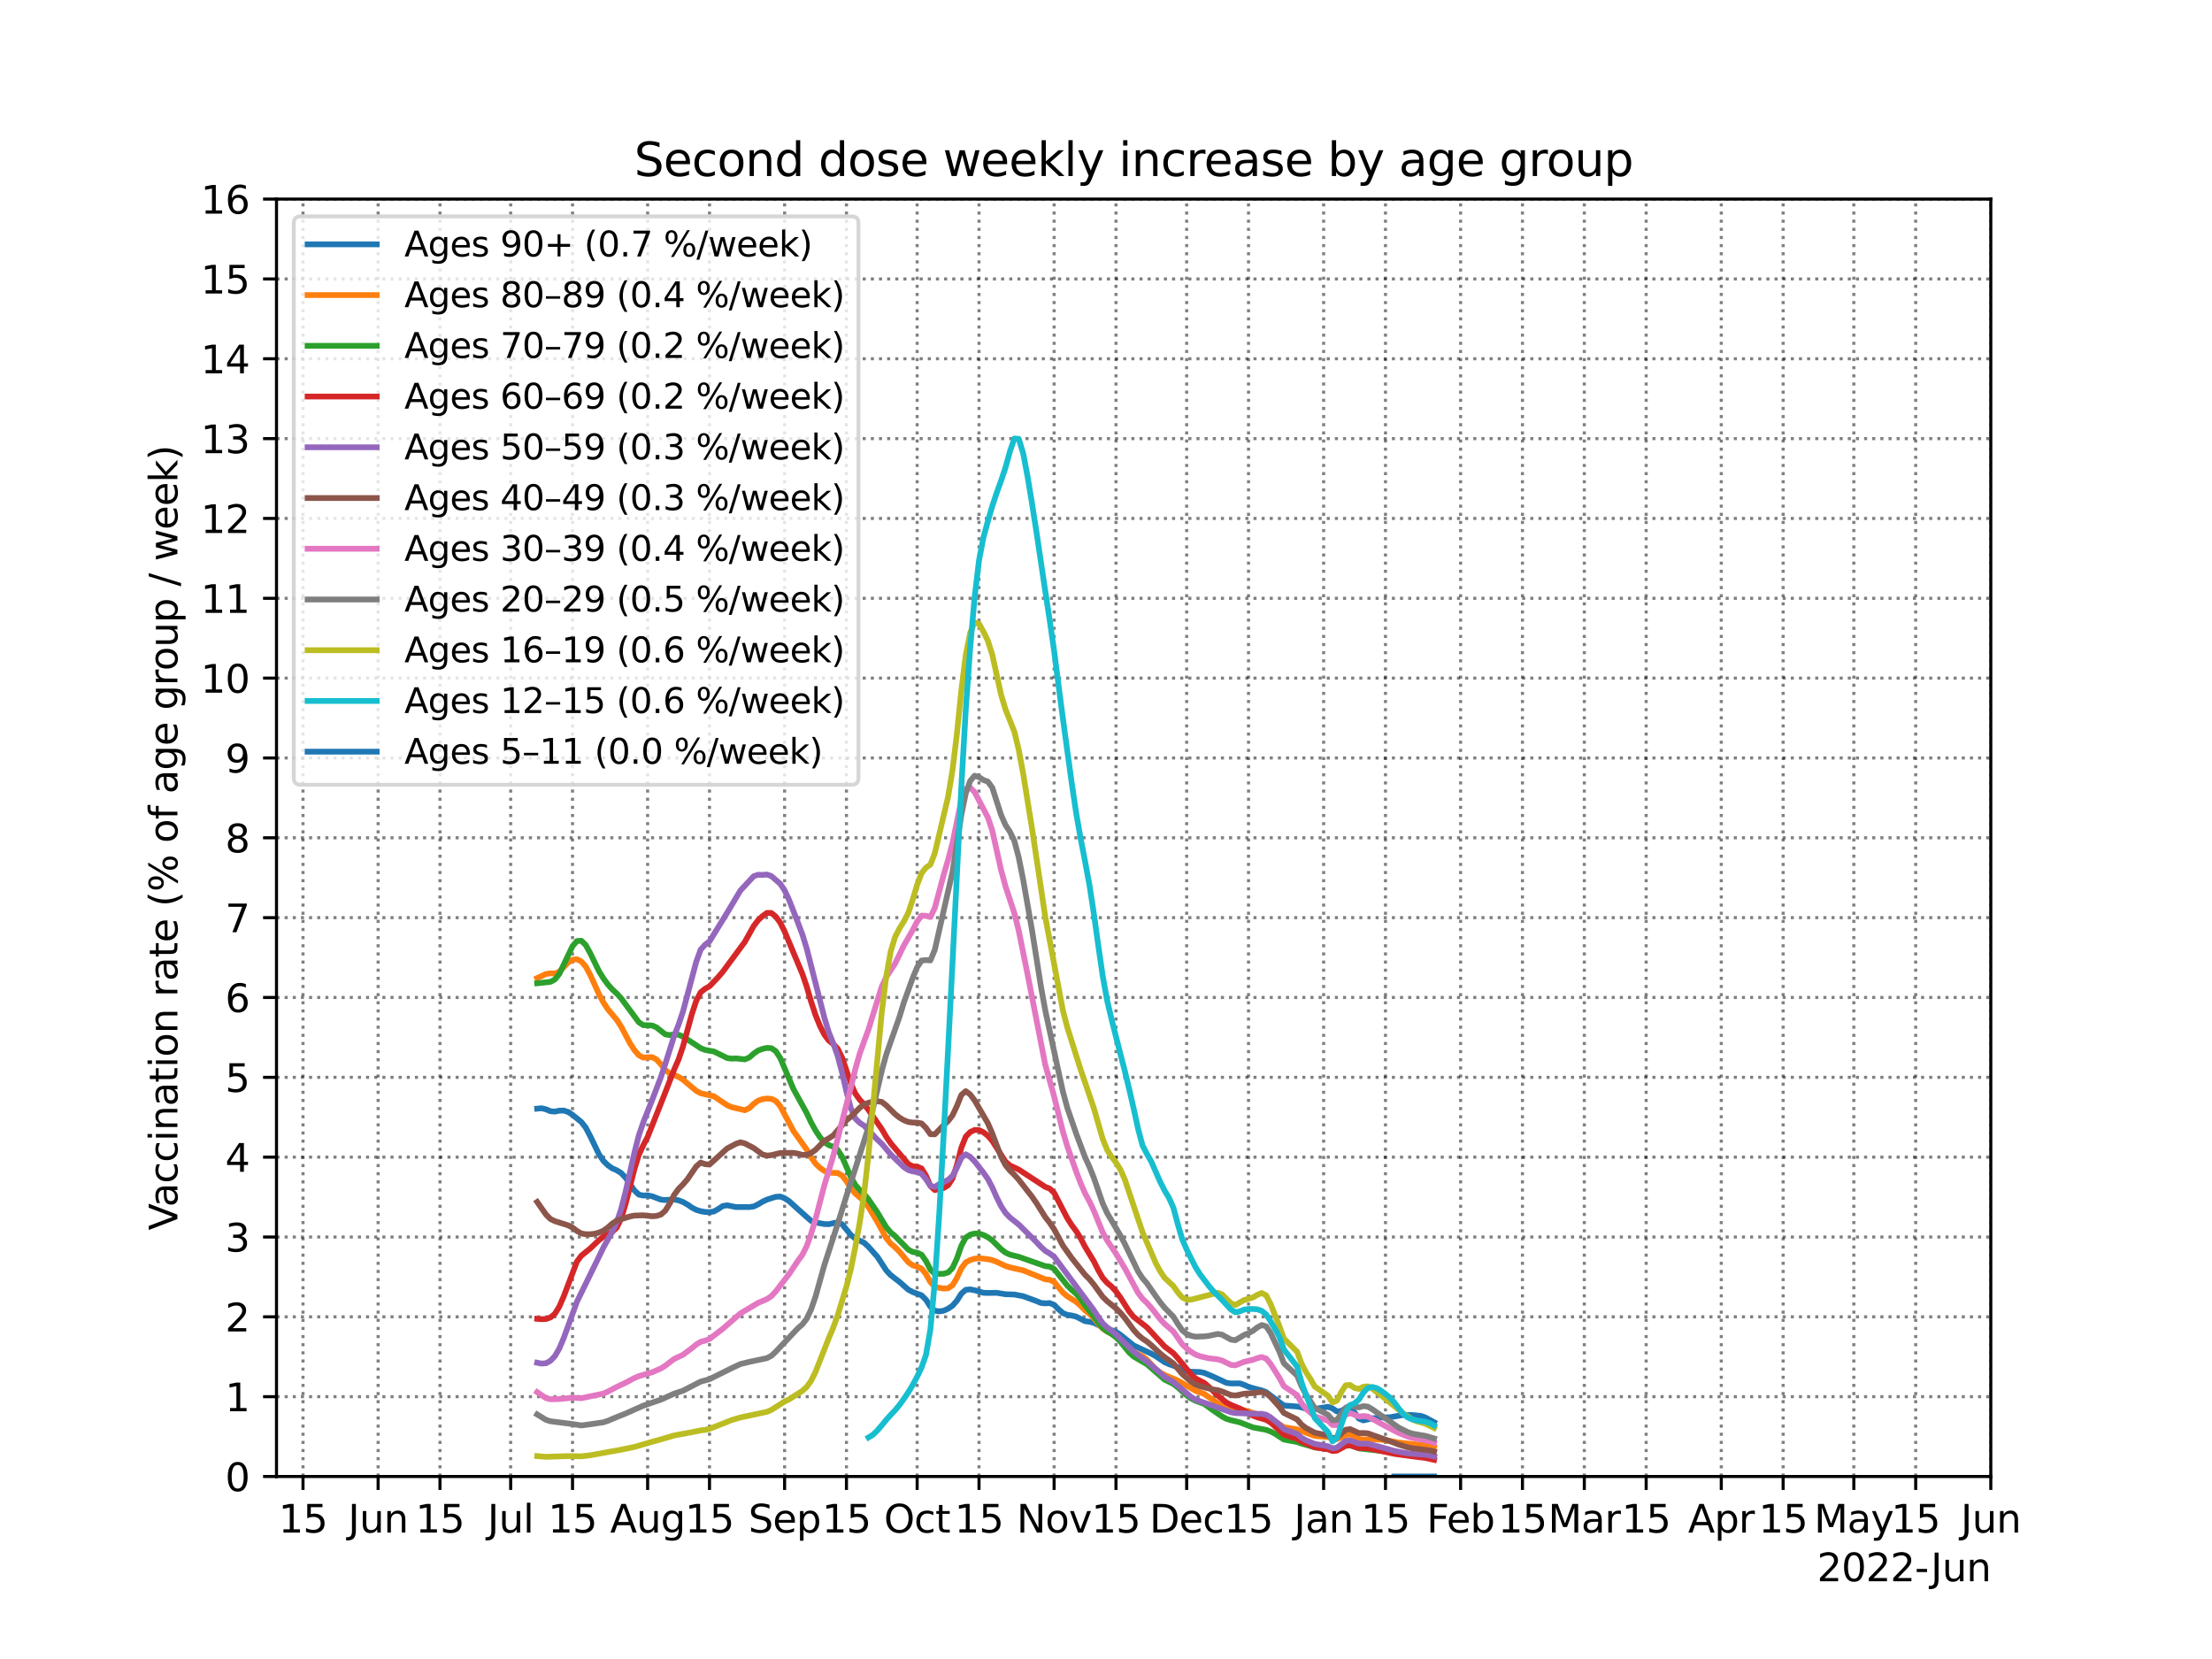 <?xml version="1.0" encoding="utf-8" standalone="no"?>
<!DOCTYPE svg PUBLIC "-//W3C//DTD SVG 1.1//EN"
  "http://www.w3.org/Graphics/SVG/1.1/DTD/svg11.dtd">
<svg xmlns:xlink="http://www.w3.org/1999/xlink" width="576pt" height="432pt" viewBox="0 0 576 432" xmlns="http://www.w3.org/2000/svg" version="1.1">
 <defs>
  <style type="text/css">*{stroke-linejoin: round; stroke-linecap: butt}</style>
 </defs>
 <g id="figure_1">
  <g id="patch_1">
   <path d="M 0 432 
L 576 432 
L 576 0 
L 0 0 
z
" style="fill: #ffffff"/>
  </g>
  <g id="axes_1">
   <g id="patch_2">
    <path d="M 72 384.48 
L 518.4 384.48 
L 518.4 51.84 
L 72 51.84 
z
" style="fill: #ffffff"/>
   </g>
   <g id="matplotlib.axis_1">
    <g id="xtick_1">
     <g id="line2d_1">
      <path d="M 78.903 384.48 
L 78.903 51.84 
" clip-path="url(#p34da6772ff)" style="fill: none; stroke-dasharray: 0.8,1.32; stroke-dashoffset: 0; stroke: #000000; stroke-opacity: 0.5; stroke-width: 0.8"/>
     </g>
     <g id="line2d_2">
      <defs>
       <path id="m088c161a35" d="M 0 0 
L 0 3.5 
" style="stroke: #000000; stroke-width: 0.8"/>
      </defs>
      <g>
       <use xlink:href="#m088c161a35" x="78.903" y="384.48" style="stroke: #000000; stroke-width: 0.8"/>
      </g>
     </g>
     <g id="text_1">
      <!-- 15 -->
      <g transform="translate(72.541 399.078)scale(0.1 -0.1)">
       <defs>
        <path id="DejaVuSans-31" d="M 794 531 
L 1825 531 
L 1825 4091 
L 703 3866 
L 703 4441 
L 1819 4666 
L 2450 4666 
L 2450 531 
L 3481 531 
L 3481 0 
L 794 0 
L 794 531 
z
" transform="scale(0.016)"/>
        <path id="DejaVuSans-35" d="M 691 4666 
L 3169 4666 
L 3169 4134 
L 1269 4134 
L 1269 2991 
Q 1406 3038 1543 3061 
Q 1681 3084 1819 3084 
Q 2600 3084 3056 2656 
Q 3513 2228 3513 1497 
Q 3513 744 3044 326 
Q 2575 -91 1722 -91 
Q 1428 -91 1123 -41 
Q 819 9 494 109 
L 494 744 
Q 775 591 1075 516 
Q 1375 441 1709 441 
Q 2250 441 2565 725 
Q 2881 1009 2881 1497 
Q 2881 1984 2565 2268 
Q 2250 2553 1709 2553 
Q 1456 2553 1204 2497 
Q 953 2441 691 2322 
L 691 4666 
z
" transform="scale(0.016)"/>
       </defs>
       <use xlink:href="#DejaVuSans-31"/>
       <use xlink:href="#DejaVuSans-35" x="63.623"/>
      </g>
     </g>
    </g>
    <g id="xtick_2">
     <g id="line2d_3">
      <path d="M 98.462 384.48 
L 98.462 51.84 
" clip-path="url(#p34da6772ff)" style="fill: none; stroke-dasharray: 0.8,1.32; stroke-dashoffset: 0; stroke: #000000; stroke-opacity: 0.5; stroke-width: 0.8"/>
     </g>
     <g id="line2d_4">
      <g>
       <use xlink:href="#m088c161a35" x="98.462" y="384.48" style="stroke: #000000; stroke-width: 0.8"/>
      </g>
     </g>
     <g id="text_2">
      <!-- Jun -->
      <g transform="translate(90.649 399.078)scale(0.1 -0.1)">
       <defs>
        <path id="DejaVuSans-4a" d="M 628 4666 
L 1259 4666 
L 1259 325 
Q 1259 -519 939 -900 
Q 619 -1281 -91 -1281 
L -331 -1281 
L -331 -750 
L -134 -750 
Q 284 -750 456 -515 
Q 628 -281 628 325 
L 628 4666 
z
" transform="scale(0.016)"/>
        <path id="DejaVuSans-75" d="M 544 1381 
L 544 3500 
L 1119 3500 
L 1119 1403 
Q 1119 906 1312 657 
Q 1506 409 1894 409 
Q 2359 409 2629 706 
Q 2900 1003 2900 1516 
L 2900 3500 
L 3475 3500 
L 3475 0 
L 2900 0 
L 2900 538 
Q 2691 219 2414 64 
Q 2138 -91 1772 -91 
Q 1169 -91 856 284 
Q 544 659 544 1381 
z
M 1991 3584 
L 1991 3584 
z
" transform="scale(0.016)"/>
        <path id="DejaVuSans-6e" d="M 3513 2113 
L 3513 0 
L 2938 0 
L 2938 2094 
Q 2938 2591 2744 2837 
Q 2550 3084 2163 3084 
Q 1697 3084 1428 2787 
Q 1159 2491 1159 1978 
L 1159 0 
L 581 0 
L 581 3500 
L 1159 3500 
L 1159 2956 
Q 1366 3272 1645 3428 
Q 1925 3584 2291 3584 
Q 2894 3584 3203 3211 
Q 3513 2838 3513 2113 
z
" transform="scale(0.016)"/>
       </defs>
       <use xlink:href="#DejaVuSans-4a"/>
       <use xlink:href="#DejaVuSans-75" x="29.492"/>
       <use xlink:href="#DejaVuSans-6e" x="92.871"/>
      </g>
     </g>
    </g>
    <g id="xtick_3">
     <g id="line2d_5">
      <path d="M 114.569 384.48 
L 114.569 51.84 
" clip-path="url(#p34da6772ff)" style="fill: none; stroke-dasharray: 0.8,1.32; stroke-dashoffset: 0; stroke: #000000; stroke-opacity: 0.5; stroke-width: 0.8"/>
     </g>
     <g id="line2d_6">
      <g>
       <use xlink:href="#m088c161a35" x="114.569" y="384.48" style="stroke: #000000; stroke-width: 0.8"/>
      </g>
     </g>
     <g id="text_3">
      <!-- 15 -->
      <g transform="translate(108.207 399.078)scale(0.1 -0.1)">
       <use xlink:href="#DejaVuSans-31"/>
       <use xlink:href="#DejaVuSans-35" x="63.623"/>
      </g>
     </g>
    </g>
    <g id="xtick_4">
     <g id="line2d_7">
      <path d="M 132.977 384.48 
L 132.977 51.84 
" clip-path="url(#p34da6772ff)" style="fill: none; stroke-dasharray: 0.8,1.32; stroke-dashoffset: 0; stroke: #000000; stroke-opacity: 0.5; stroke-width: 0.8"/>
     </g>
     <g id="line2d_8">
      <g>
       <use xlink:href="#m088c161a35" x="132.977" y="384.48" style="stroke: #000000; stroke-width: 0.8"/>
      </g>
     </g>
     <g id="text_4">
      <!-- Jul -->
      <g transform="translate(126.945 399.078)scale(0.1 -0.1)">
       <defs>
        <path id="DejaVuSans-6c" d="M 603 4863 
L 1178 4863 
L 1178 0 
L 603 0 
L 603 4863 
z
" transform="scale(0.016)"/>
       </defs>
       <use xlink:href="#DejaVuSans-4a"/>
       <use xlink:href="#DejaVuSans-75" x="29.492"/>
       <use xlink:href="#DejaVuSans-6c" x="92.871"/>
      </g>
     </g>
    </g>
    <g id="xtick_5">
     <g id="line2d_9">
      <path d="M 149.085 384.48 
L 149.085 51.84 
" clip-path="url(#p34da6772ff)" style="fill: none; stroke-dasharray: 0.8,1.32; stroke-dashoffset: 0; stroke: #000000; stroke-opacity: 0.5; stroke-width: 0.8"/>
     </g>
     <g id="line2d_10">
      <g>
       <use xlink:href="#m088c161a35" x="149.085" y="384.48" style="stroke: #000000; stroke-width: 0.8"/>
      </g>
     </g>
     <g id="text_5">
      <!-- 15 -->
      <g transform="translate(142.722 399.078)scale(0.1 -0.1)">
       <use xlink:href="#DejaVuSans-31"/>
       <use xlink:href="#DejaVuSans-35" x="63.623"/>
      </g>
     </g>
    </g>
    <g id="xtick_6">
     <g id="line2d_11">
      <path d="M 168.643 384.48 
L 168.643 51.84 
" clip-path="url(#p34da6772ff)" style="fill: none; stroke-dasharray: 0.8,1.32; stroke-dashoffset: 0; stroke: #000000; stroke-opacity: 0.5; stroke-width: 0.8"/>
     </g>
     <g id="line2d_12">
      <g>
       <use xlink:href="#m088c161a35" x="168.643" y="384.48" style="stroke: #000000; stroke-width: 0.8"/>
      </g>
     </g>
     <g id="text_6">
      <!-- Aug -->
      <g transform="translate(158.88 399.078)scale(0.1 -0.1)">
       <defs>
        <path id="DejaVuSans-41" d="M 2188 4044 
L 1331 1722 
L 3047 1722 
L 2188 4044 
z
M 1831 4666 
L 2547 4666 
L 4325 0 
L 3669 0 
L 3244 1197 
L 1141 1197 
L 716 0 
L 50 0 
L 1831 4666 
z
" transform="scale(0.016)"/>
        <path id="DejaVuSans-67" d="M 2906 1791 
Q 2906 2416 2648 2759 
Q 2391 3103 1925 3103 
Q 1463 3103 1205 2759 
Q 947 2416 947 1791 
Q 947 1169 1205 825 
Q 1463 481 1925 481 
Q 2391 481 2648 825 
Q 2906 1169 2906 1791 
z
M 3481 434 
Q 3481 -459 3084 -895 
Q 2688 -1331 1869 -1331 
Q 1566 -1331 1297 -1286 
Q 1028 -1241 775 -1147 
L 775 -588 
Q 1028 -725 1275 -790 
Q 1522 -856 1778 -856 
Q 2344 -856 2625 -561 
Q 2906 -266 2906 331 
L 2906 616 
Q 2728 306 2450 153 
Q 2172 0 1784 0 
Q 1141 0 747 490 
Q 353 981 353 1791 
Q 353 2603 747 3093 
Q 1141 3584 1784 3584 
Q 2172 3584 2450 3431 
Q 2728 3278 2906 2969 
L 2906 3500 
L 3481 3500 
L 3481 434 
z
" transform="scale(0.016)"/>
       </defs>
       <use xlink:href="#DejaVuSans-41"/>
       <use xlink:href="#DejaVuSans-75" x="68.408"/>
       <use xlink:href="#DejaVuSans-67" x="131.787"/>
      </g>
     </g>
    </g>
    <g id="xtick_7">
     <g id="line2d_13">
      <path d="M 184.751 384.48 
L 184.751 51.84 
" clip-path="url(#p34da6772ff)" style="fill: none; stroke-dasharray: 0.8,1.32; stroke-dashoffset: 0; stroke: #000000; stroke-opacity: 0.5; stroke-width: 0.8"/>
     </g>
     <g id="line2d_14">
      <g>
       <use xlink:href="#m088c161a35" x="184.751" y="384.48" style="stroke: #000000; stroke-width: 0.8"/>
      </g>
     </g>
     <g id="text_7">
      <!-- 15 -->
      <g transform="translate(178.388 399.078)scale(0.1 -0.1)">
       <use xlink:href="#DejaVuSans-31"/>
       <use xlink:href="#DejaVuSans-35" x="63.623"/>
      </g>
     </g>
    </g>
    <g id="xtick_8">
     <g id="line2d_15">
      <path d="M 204.309 384.48 
L 204.309 51.84 
" clip-path="url(#p34da6772ff)" style="fill: none; stroke-dasharray: 0.8,1.32; stroke-dashoffset: 0; stroke: #000000; stroke-opacity: 0.5; stroke-width: 0.8"/>
     </g>
     <g id="line2d_16">
      <g>
       <use xlink:href="#m088c161a35" x="204.309" y="384.48" style="stroke: #000000; stroke-width: 0.8"/>
      </g>
     </g>
     <g id="text_8">
      <!-- Sep -->
      <g transform="translate(194.884 399.078)scale(0.1 -0.1)">
       <defs>
        <path id="DejaVuSans-53" d="M 3425 4513 
L 3425 3897 
Q 3066 4069 2747 4153 
Q 2428 4238 2131 4238 
Q 1616 4238 1336 4038 
Q 1056 3838 1056 3469 
Q 1056 3159 1242 3001 
Q 1428 2844 1947 2747 
L 2328 2669 
Q 3034 2534 3370 2195 
Q 3706 1856 3706 1288 
Q 3706 609 3251 259 
Q 2797 -91 1919 -91 
Q 1588 -91 1214 -16 
Q 841 59 441 206 
L 441 856 
Q 825 641 1194 531 
Q 1563 422 1919 422 
Q 2459 422 2753 634 
Q 3047 847 3047 1241 
Q 3047 1584 2836 1778 
Q 2625 1972 2144 2069 
L 1759 2144 
Q 1053 2284 737 2584 
Q 422 2884 422 3419 
Q 422 4038 858 4394 
Q 1294 4750 2059 4750 
Q 2388 4750 2728 4690 
Q 3069 4631 3425 4513 
z
" transform="scale(0.016)"/>
        <path id="DejaVuSans-65" d="M 3597 1894 
L 3597 1613 
L 953 1613 
Q 991 1019 1311 708 
Q 1631 397 2203 397 
Q 2534 397 2845 478 
Q 3156 559 3463 722 
L 3463 178 
Q 3153 47 2828 -22 
Q 2503 -91 2169 -91 
Q 1331 -91 842 396 
Q 353 884 353 1716 
Q 353 2575 817 3079 
Q 1281 3584 2069 3584 
Q 2775 3584 3186 3129 
Q 3597 2675 3597 1894 
z
M 3022 2063 
Q 3016 2534 2758 2815 
Q 2500 3097 2075 3097 
Q 1594 3097 1305 2825 
Q 1016 2553 972 2059 
L 3022 2063 
z
" transform="scale(0.016)"/>
        <path id="DejaVuSans-70" d="M 1159 525 
L 1159 -1331 
L 581 -1331 
L 581 3500 
L 1159 3500 
L 1159 2969 
Q 1341 3281 1617 3432 
Q 1894 3584 2278 3584 
Q 2916 3584 3314 3078 
Q 3713 2572 3713 1747 
Q 3713 922 3314 415 
Q 2916 -91 2278 -91 
Q 1894 -91 1617 61 
Q 1341 213 1159 525 
z
M 3116 1747 
Q 3116 2381 2855 2742 
Q 2594 3103 2138 3103 
Q 1681 3103 1420 2742 
Q 1159 2381 1159 1747 
Q 1159 1113 1420 752 
Q 1681 391 2138 391 
Q 2594 391 2855 752 
Q 3116 1113 3116 1747 
z
" transform="scale(0.016)"/>
       </defs>
       <use xlink:href="#DejaVuSans-53"/>
       <use xlink:href="#DejaVuSans-65" x="63.477"/>
       <use xlink:href="#DejaVuSans-70" x="125"/>
      </g>
     </g>
    </g>
    <g id="xtick_9">
     <g id="line2d_17">
      <path d="M 220.416 384.48 
L 220.416 51.84 
" clip-path="url(#p34da6772ff)" style="fill: none; stroke-dasharray: 0.8,1.32; stroke-dashoffset: 0; stroke: #000000; stroke-opacity: 0.5; stroke-width: 0.8"/>
     </g>
     <g id="line2d_18">
      <g>
       <use xlink:href="#m088c161a35" x="220.416" y="384.48" style="stroke: #000000; stroke-width: 0.8"/>
      </g>
     </g>
     <g id="text_9">
      <!-- 15 -->
      <g transform="translate(214.054 399.078)scale(0.1 -0.1)">
       <use xlink:href="#DejaVuSans-31"/>
       <use xlink:href="#DejaVuSans-35" x="63.623"/>
      </g>
     </g>
    </g>
    <g id="xtick_10">
     <g id="line2d_19">
      <path d="M 238.825 384.48 
L 238.825 51.84 
" clip-path="url(#p34da6772ff)" style="fill: none; stroke-dasharray: 0.8,1.32; stroke-dashoffset: 0; stroke: #000000; stroke-opacity: 0.5; stroke-width: 0.8"/>
     </g>
     <g id="line2d_20">
      <g>
       <use xlink:href="#m088c161a35" x="238.825" y="384.48" style="stroke: #000000; stroke-width: 0.8"/>
      </g>
     </g>
     <g id="text_10">
      <!-- Oct -->
      <g transform="translate(230.179 399.078)scale(0.1 -0.1)">
       <defs>
        <path id="DejaVuSans-4f" d="M 2522 4238 
Q 1834 4238 1429 3725 
Q 1025 3213 1025 2328 
Q 1025 1447 1429 934 
Q 1834 422 2522 422 
Q 3209 422 3611 934 
Q 4013 1447 4013 2328 
Q 4013 3213 3611 3725 
Q 3209 4238 2522 4238 
z
M 2522 4750 
Q 3503 4750 4090 4092 
Q 4678 3434 4678 2328 
Q 4678 1225 4090 567 
Q 3503 -91 2522 -91 
Q 1538 -91 948 565 
Q 359 1222 359 2328 
Q 359 3434 948 4092 
Q 1538 4750 2522 4750 
z
" transform="scale(0.016)"/>
        <path id="DejaVuSans-63" d="M 3122 3366 
L 3122 2828 
Q 2878 2963 2633 3030 
Q 2388 3097 2138 3097 
Q 1578 3097 1268 2742 
Q 959 2388 959 1747 
Q 959 1106 1268 751 
Q 1578 397 2138 397 
Q 2388 397 2633 464 
Q 2878 531 3122 666 
L 3122 134 
Q 2881 22 2623 -34 
Q 2366 -91 2075 -91 
Q 1284 -91 818 406 
Q 353 903 353 1747 
Q 353 2603 823 3093 
Q 1294 3584 2113 3584 
Q 2378 3584 2631 3529 
Q 2884 3475 3122 3366 
z
" transform="scale(0.016)"/>
        <path id="DejaVuSans-74" d="M 1172 4494 
L 1172 3500 
L 2356 3500 
L 2356 3053 
L 1172 3053 
L 1172 1153 
Q 1172 725 1289 603 
Q 1406 481 1766 481 
L 2356 481 
L 2356 0 
L 1766 0 
Q 1100 0 847 248 
Q 594 497 594 1153 
L 594 3053 
L 172 3053 
L 172 3500 
L 594 3500 
L 594 4494 
L 1172 4494 
z
" transform="scale(0.016)"/>
       </defs>
       <use xlink:href="#DejaVuSans-4f"/>
       <use xlink:href="#DejaVuSans-63" x="78.711"/>
       <use xlink:href="#DejaVuSans-74" x="133.691"/>
      </g>
     </g>
    </g>
    <g id="xtick_11">
     <g id="line2d_21">
      <path d="M 254.932 384.48 
L 254.932 51.84 
" clip-path="url(#p34da6772ff)" style="fill: none; stroke-dasharray: 0.8,1.32; stroke-dashoffset: 0; stroke: #000000; stroke-opacity: 0.5; stroke-width: 0.8"/>
     </g>
     <g id="line2d_22">
      <g>
       <use xlink:href="#m088c161a35" x="254.932" y="384.48" style="stroke: #000000; stroke-width: 0.8"/>
      </g>
     </g>
     <g id="text_11">
      <!-- 15 -->
      <g transform="translate(248.569 399.078)scale(0.1 -0.1)">
       <use xlink:href="#DejaVuSans-31"/>
       <use xlink:href="#DejaVuSans-35" x="63.623"/>
      </g>
     </g>
    </g>
    <g id="xtick_12">
     <g id="line2d_23">
      <path d="M 274.491 384.48 
L 274.491 51.84 
" clip-path="url(#p34da6772ff)" style="fill: none; stroke-dasharray: 0.8,1.32; stroke-dashoffset: 0; stroke: #000000; stroke-opacity: 0.5; stroke-width: 0.8"/>
     </g>
     <g id="line2d_24">
      <g>
       <use xlink:href="#m088c161a35" x="274.491" y="384.48" style="stroke: #000000; stroke-width: 0.8"/>
      </g>
     </g>
     <g id="text_12">
      <!-- Nov -->
      <g transform="translate(264.731 399.078)scale(0.1 -0.1)">
       <defs>
        <path id="DejaVuSans-4e" d="M 628 4666 
L 1478 4666 
L 3547 763 
L 3547 4666 
L 4159 4666 
L 4159 0 
L 3309 0 
L 1241 3903 
L 1241 0 
L 628 0 
L 628 4666 
z
" transform="scale(0.016)"/>
        <path id="DejaVuSans-6f" d="M 1959 3097 
Q 1497 3097 1228 2736 
Q 959 2375 959 1747 
Q 959 1119 1226 758 
Q 1494 397 1959 397 
Q 2419 397 2687 759 
Q 2956 1122 2956 1747 
Q 2956 2369 2687 2733 
Q 2419 3097 1959 3097 
z
M 1959 3584 
Q 2709 3584 3137 3096 
Q 3566 2609 3566 1747 
Q 3566 888 3137 398 
Q 2709 -91 1959 -91 
Q 1206 -91 779 398 
Q 353 888 353 1747 
Q 353 2609 779 3096 
Q 1206 3584 1959 3584 
z
" transform="scale(0.016)"/>
        <path id="DejaVuSans-76" d="M 191 3500 
L 800 3500 
L 1894 563 
L 2988 3500 
L 3597 3500 
L 2284 0 
L 1503 0 
L 191 3500 
z
" transform="scale(0.016)"/>
       </defs>
       <use xlink:href="#DejaVuSans-4e"/>
       <use xlink:href="#DejaVuSans-6f" x="74.805"/>
       <use xlink:href="#DejaVuSans-76" x="135.986"/>
      </g>
     </g>
    </g>
    <g id="xtick_13">
     <g id="line2d_25">
      <path d="M 290.598 384.48 
L 290.598 51.84 
" clip-path="url(#p34da6772ff)" style="fill: none; stroke-dasharray: 0.8,1.32; stroke-dashoffset: 0; stroke: #000000; stroke-opacity: 0.5; stroke-width: 0.8"/>
     </g>
     <g id="line2d_26">
      <g>
       <use xlink:href="#m088c161a35" x="290.598" y="384.48" style="stroke: #000000; stroke-width: 0.8"/>
      </g>
     </g>
     <g id="text_13">
      <!-- 15 -->
      <g transform="translate(284.235 399.078)scale(0.1 -0.1)">
       <use xlink:href="#DejaVuSans-31"/>
       <use xlink:href="#DejaVuSans-35" x="63.623"/>
      </g>
     </g>
    </g>
    <g id="xtick_14">
     <g id="line2d_27">
      <path d="M 309.006 384.48 
L 309.006 51.84 
" clip-path="url(#p34da6772ff)" style="fill: none; stroke-dasharray: 0.8,1.32; stroke-dashoffset: 0; stroke: #000000; stroke-opacity: 0.5; stroke-width: 0.8"/>
     </g>
     <g id="line2d_28">
      <g>
       <use xlink:href="#m088c161a35" x="309.006" y="384.48" style="stroke: #000000; stroke-width: 0.8"/>
      </g>
     </g>
     <g id="text_14">
      <!-- Dec -->
      <g transform="translate(299.33 399.078)scale(0.1 -0.1)">
       <defs>
        <path id="DejaVuSans-44" d="M 1259 4147 
L 1259 519 
L 2022 519 
Q 2988 519 3436 956 
Q 3884 1394 3884 2338 
Q 3884 3275 3436 3711 
Q 2988 4147 2022 4147 
L 1259 4147 
z
M 628 4666 
L 1925 4666 
Q 3281 4666 3915 4102 
Q 4550 3538 4550 2338 
Q 4550 1131 3912 565 
Q 3275 0 1925 0 
L 628 0 
L 628 4666 
z
" transform="scale(0.016)"/>
       </defs>
       <use xlink:href="#DejaVuSans-44"/>
       <use xlink:href="#DejaVuSans-65" x="77.002"/>
       <use xlink:href="#DejaVuSans-63" x="138.525"/>
      </g>
     </g>
    </g>
    <g id="xtick_15">
     <g id="line2d_29">
      <path d="M 325.113 384.48 
L 325.113 51.84 
" clip-path="url(#p34da6772ff)" style="fill: none; stroke-dasharray: 0.8,1.32; stroke-dashoffset: 0; stroke: #000000; stroke-opacity: 0.5; stroke-width: 0.8"/>
     </g>
     <g id="line2d_30">
      <g>
       <use xlink:href="#m088c161a35" x="325.113" y="384.48" style="stroke: #000000; stroke-width: 0.8"/>
      </g>
     </g>
     <g id="text_15">
      <!-- 15 -->
      <g transform="translate(318.751 399.078)scale(0.1 -0.1)">
       <use xlink:href="#DejaVuSans-31"/>
       <use xlink:href="#DejaVuSans-35" x="63.623"/>
      </g>
     </g>
    </g>
    <g id="xtick_16">
     <g id="line2d_31">
      <path d="M 344.672 384.48 
L 344.672 51.84 
" clip-path="url(#p34da6772ff)" style="fill: none; stroke-dasharray: 0.8,1.32; stroke-dashoffset: 0; stroke: #000000; stroke-opacity: 0.5; stroke-width: 0.8"/>
     </g>
     <g id="line2d_32">
      <g>
       <use xlink:href="#m088c161a35" x="344.672" y="384.48" style="stroke: #000000; stroke-width: 0.8"/>
      </g>
     </g>
     <g id="text_16">
      <!-- Jan -->
      <g transform="translate(336.964 399.078)scale(0.1 -0.1)">
       <defs>
        <path id="DejaVuSans-61" d="M 2194 1759 
Q 1497 1759 1228 1600 
Q 959 1441 959 1056 
Q 959 750 1161 570 
Q 1363 391 1709 391 
Q 2188 391 2477 730 
Q 2766 1069 2766 1631 
L 2766 1759 
L 2194 1759 
z
M 3341 1997 
L 3341 0 
L 2766 0 
L 2766 531 
Q 2569 213 2275 61 
Q 1981 -91 1556 -91 
Q 1019 -91 701 211 
Q 384 513 384 1019 
Q 384 1609 779 1909 
Q 1175 2209 1959 2209 
L 2766 2209 
L 2766 2266 
Q 2766 2663 2505 2880 
Q 2244 3097 1772 3097 
Q 1472 3097 1187 3025 
Q 903 2953 641 2809 
L 641 3341 
Q 956 3463 1253 3523 
Q 1550 3584 1831 3584 
Q 2591 3584 2966 3190 
Q 3341 2797 3341 1997 
z
" transform="scale(0.016)"/>
       </defs>
       <use xlink:href="#DejaVuSans-4a"/>
       <use xlink:href="#DejaVuSans-61" x="29.492"/>
       <use xlink:href="#DejaVuSans-6e" x="90.771"/>
      </g>
     </g>
    </g>
    <g id="xtick_17">
     <g id="line2d_33">
      <path d="M 360.779 384.48 
L 360.779 51.84 
" clip-path="url(#p34da6772ff)" style="fill: none; stroke-dasharray: 0.8,1.32; stroke-dashoffset: 0; stroke: #000000; stroke-opacity: 0.5; stroke-width: 0.8"/>
     </g>
     <g id="line2d_34">
      <g>
       <use xlink:href="#m088c161a35" x="360.779" y="384.48" style="stroke: #000000; stroke-width: 0.8"/>
      </g>
     </g>
     <g id="text_17">
      <!-- 15 -->
      <g transform="translate(354.417 399.078)scale(0.1 -0.1)">
       <use xlink:href="#DejaVuSans-31"/>
       <use xlink:href="#DejaVuSans-35" x="63.623"/>
      </g>
     </g>
    </g>
    <g id="xtick_18">
     <g id="line2d_35">
      <path d="M 380.338 384.48 
L 380.338 51.84 
" clip-path="url(#p34da6772ff)" style="fill: none; stroke-dasharray: 0.8,1.32; stroke-dashoffset: 0; stroke: #000000; stroke-opacity: 0.5; stroke-width: 0.8"/>
     </g>
     <g id="line2d_36">
      <g>
       <use xlink:href="#m088c161a35" x="380.338" y="384.48" style="stroke: #000000; stroke-width: 0.8"/>
      </g>
     </g>
     <g id="text_18">
      <!-- Feb -->
      <g transform="translate(371.487 399.078)scale(0.1 -0.1)">
       <defs>
        <path id="DejaVuSans-46" d="M 628 4666 
L 3309 4666 
L 3309 4134 
L 1259 4134 
L 1259 2759 
L 3109 2759 
L 3109 2228 
L 1259 2228 
L 1259 0 
L 628 0 
L 628 4666 
z
" transform="scale(0.016)"/>
        <path id="DejaVuSans-62" d="M 3116 1747 
Q 3116 2381 2855 2742 
Q 2594 3103 2138 3103 
Q 1681 3103 1420 2742 
Q 1159 2381 1159 1747 
Q 1159 1113 1420 752 
Q 1681 391 2138 391 
Q 2594 391 2855 752 
Q 3116 1113 3116 1747 
z
M 1159 2969 
Q 1341 3281 1617 3432 
Q 1894 3584 2278 3584 
Q 2916 3584 3314 3078 
Q 3713 2572 3713 1747 
Q 3713 922 3314 415 
Q 2916 -91 2278 -91 
Q 1894 -91 1617 61 
Q 1341 213 1159 525 
L 1159 0 
L 581 0 
L 581 4863 
L 1159 4863 
L 1159 2969 
z
" transform="scale(0.016)"/>
       </defs>
       <use xlink:href="#DejaVuSans-46"/>
       <use xlink:href="#DejaVuSans-65" x="52.02"/>
       <use xlink:href="#DejaVuSans-62" x="113.543"/>
      </g>
     </g>
    </g>
    <g id="xtick_19">
     <g id="line2d_37">
      <path d="M 396.445 384.48 
L 396.445 51.84 
" clip-path="url(#p34da6772ff)" style="fill: none; stroke-dasharray: 0.8,1.32; stroke-dashoffset: 0; stroke: #000000; stroke-opacity: 0.5; stroke-width: 0.8"/>
     </g>
     <g id="line2d_38">
      <g>
       <use xlink:href="#m088c161a35" x="396.445" y="384.48" style="stroke: #000000; stroke-width: 0.8"/>
      </g>
     </g>
     <g id="text_19">
      <!-- 15 -->
      <g transform="translate(390.083 399.078)scale(0.1 -0.1)">
       <use xlink:href="#DejaVuSans-31"/>
       <use xlink:href="#DejaVuSans-35" x="63.623"/>
      </g>
     </g>
    </g>
    <g id="xtick_20">
     <g id="line2d_39">
      <path d="M 412.553 384.48 
L 412.553 51.84 
" clip-path="url(#p34da6772ff)" style="fill: none; stroke-dasharray: 0.8,1.32; stroke-dashoffset: 0; stroke: #000000; stroke-opacity: 0.5; stroke-width: 0.8"/>
     </g>
     <g id="line2d_40">
      <g>
       <use xlink:href="#m088c161a35" x="412.553" y="384.48" style="stroke: #000000; stroke-width: 0.8"/>
      </g>
     </g>
     <g id="text_20">
      <!-- Mar -->
      <g transform="translate(403.119 399.078)scale(0.1 -0.1)">
       <defs>
        <path id="DejaVuSans-4d" d="M 628 4666 
L 1569 4666 
L 2759 1491 
L 3956 4666 
L 4897 4666 
L 4897 0 
L 4281 0 
L 4281 4097 
L 3078 897 
L 2444 897 
L 1241 4097 
L 1241 0 
L 628 0 
L 628 4666 
z
" transform="scale(0.016)"/>
        <path id="DejaVuSans-72" d="M 2631 2963 
Q 2534 3019 2420 3045 
Q 2306 3072 2169 3072 
Q 1681 3072 1420 2755 
Q 1159 2438 1159 1844 
L 1159 0 
L 581 0 
L 581 3500 
L 1159 3500 
L 1159 2956 
Q 1341 3275 1631 3429 
Q 1922 3584 2338 3584 
Q 2397 3584 2469 3576 
Q 2541 3569 2628 3553 
L 2631 2963 
z
" transform="scale(0.016)"/>
       </defs>
       <use xlink:href="#DejaVuSans-4d"/>
       <use xlink:href="#DejaVuSans-61" x="86.279"/>
       <use xlink:href="#DejaVuSans-72" x="147.559"/>
      </g>
     </g>
    </g>
    <g id="xtick_21">
     <g id="line2d_41">
      <path d="M 428.66 384.48 
L 428.66 51.84 
" clip-path="url(#p34da6772ff)" style="fill: none; stroke-dasharray: 0.8,1.32; stroke-dashoffset: 0; stroke: #000000; stroke-opacity: 0.5; stroke-width: 0.8"/>
     </g>
     <g id="line2d_42">
      <g>
       <use xlink:href="#m088c161a35" x="428.66" y="384.48" style="stroke: #000000; stroke-width: 0.8"/>
      </g>
     </g>
     <g id="text_21">
      <!-- 15 -->
      <g transform="translate(422.297 399.078)scale(0.1 -0.1)">
       <use xlink:href="#DejaVuSans-31"/>
       <use xlink:href="#DejaVuSans-35" x="63.623"/>
      </g>
     </g>
    </g>
    <g id="xtick_22">
     <g id="line2d_43">
      <path d="M 448.219 384.48 
L 448.219 51.84 
" clip-path="url(#p34da6772ff)" style="fill: none; stroke-dasharray: 0.8,1.32; stroke-dashoffset: 0; stroke: #000000; stroke-opacity: 0.5; stroke-width: 0.8"/>
     </g>
     <g id="line2d_44">
      <g>
       <use xlink:href="#m088c161a35" x="448.219" y="384.48" style="stroke: #000000; stroke-width: 0.8"/>
      </g>
     </g>
     <g id="text_22">
      <!-- Apr -->
      <g transform="translate(439.569 399.078)scale(0.1 -0.1)">
       <use xlink:href="#DejaVuSans-41"/>
       <use xlink:href="#DejaVuSans-70" x="68.408"/>
       <use xlink:href="#DejaVuSans-72" x="131.885"/>
      </g>
     </g>
    </g>
    <g id="xtick_23">
     <g id="line2d_45">
      <path d="M 464.326 384.48 
L 464.326 51.84 
" clip-path="url(#p34da6772ff)" style="fill: none; stroke-dasharray: 0.8,1.32; stroke-dashoffset: 0; stroke: #000000; stroke-opacity: 0.5; stroke-width: 0.8"/>
     </g>
     <g id="line2d_46">
      <g>
       <use xlink:href="#m088c161a35" x="464.326" y="384.48" style="stroke: #000000; stroke-width: 0.8"/>
      </g>
     </g>
     <g id="text_23">
      <!-- 15 -->
      <g transform="translate(457.963 399.078)scale(0.1 -0.1)">
       <use xlink:href="#DejaVuSans-31"/>
       <use xlink:href="#DejaVuSans-35" x="63.623"/>
      </g>
     </g>
    </g>
    <g id="xtick_24">
     <g id="line2d_47">
      <path d="M 482.734 384.48 
L 482.734 51.84 
" clip-path="url(#p34da6772ff)" style="fill: none; stroke-dasharray: 0.8,1.32; stroke-dashoffset: 0; stroke: #000000; stroke-opacity: 0.5; stroke-width: 0.8"/>
     </g>
     <g id="line2d_48">
      <g>
       <use xlink:href="#m088c161a35" x="482.734" y="384.48" style="stroke: #000000; stroke-width: 0.8"/>
      </g>
     </g>
     <g id="text_24">
      <!-- May -->
      <g transform="translate(472.397 399.078)scale(0.1 -0.1)">
       <defs>
        <path id="DejaVuSans-79" d="M 2059 -325 
Q 1816 -950 1584 -1140 
Q 1353 -1331 966 -1331 
L 506 -1331 
L 506 -850 
L 844 -850 
Q 1081 -850 1212 -737 
Q 1344 -625 1503 -206 
L 1606 56 
L 191 3500 
L 800 3500 
L 1894 763 
L 2988 3500 
L 3597 3500 
L 2059 -325 
z
" transform="scale(0.016)"/>
       </defs>
       <use xlink:href="#DejaVuSans-4d"/>
       <use xlink:href="#DejaVuSans-61" x="86.279"/>
       <use xlink:href="#DejaVuSans-79" x="147.559"/>
      </g>
     </g>
    </g>
    <g id="xtick_25">
     <g id="line2d_49">
      <path d="M 498.841 384.48 
L 498.841 51.84 
" clip-path="url(#p34da6772ff)" style="fill: none; stroke-dasharray: 0.8,1.32; stroke-dashoffset: 0; stroke: #000000; stroke-opacity: 0.5; stroke-width: 0.8"/>
     </g>
     <g id="line2d_50">
      <g>
       <use xlink:href="#m088c161a35" x="498.841" y="384.48" style="stroke: #000000; stroke-width: 0.8"/>
      </g>
     </g>
     <g id="text_25">
      <!-- 15 -->
      <g transform="translate(492.479 399.078)scale(0.1 -0.1)">
       <use xlink:href="#DejaVuSans-31"/>
       <use xlink:href="#DejaVuSans-35" x="63.623"/>
      </g>
     </g>
    </g>
    <g id="xtick_26">
     <g id="line2d_51">
      <path d="M 518.4 384.48 
L 518.4 51.84 
" clip-path="url(#p34da6772ff)" style="fill: none; stroke-dasharray: 0.8,1.32; stroke-dashoffset: 0; stroke: #000000; stroke-opacity: 0.5; stroke-width: 0.8"/>
     </g>
     <g id="line2d_52">
      <g>
       <use xlink:href="#m088c161a35" x="518.4" y="384.48" style="stroke: #000000; stroke-width: 0.8"/>
      </g>
     </g>
     <g id="text_26">
      <!-- Jun -->
      <g transform="translate(510.587 399.078)scale(0.1 -0.1)">
       <use xlink:href="#DejaVuSans-4a"/>
       <use xlink:href="#DejaVuSans-75" x="29.492"/>
       <use xlink:href="#DejaVuSans-6e" x="92.871"/>
      </g>
     </g>
    </g>
    <g id="text_27">
     <!-- 2022-Jun -->
     <g transform="translate(473.155 411.757)scale(0.1 -0.1)">
      <defs>
       <path id="DejaVuSans-32" d="M 1228 531 
L 3431 531 
L 3431 0 
L 469 0 
L 469 531 
Q 828 903 1448 1529 
Q 2069 2156 2228 2338 
Q 2531 2678 2651 2914 
Q 2772 3150 2772 3378 
Q 2772 3750 2511 3984 
Q 2250 4219 1831 4219 
Q 1534 4219 1204 4116 
Q 875 4013 500 3803 
L 500 4441 
Q 881 4594 1212 4672 
Q 1544 4750 1819 4750 
Q 2544 4750 2975 4387 
Q 3406 4025 3406 3419 
Q 3406 3131 3298 2873 
Q 3191 2616 2906 2266 
Q 2828 2175 2409 1742 
Q 1991 1309 1228 531 
z
" transform="scale(0.016)"/>
       <path id="DejaVuSans-30" d="M 2034 4250 
Q 1547 4250 1301 3770 
Q 1056 3291 1056 2328 
Q 1056 1369 1301 889 
Q 1547 409 2034 409 
Q 2525 409 2770 889 
Q 3016 1369 3016 2328 
Q 3016 3291 2770 3770 
Q 2525 4250 2034 4250 
z
M 2034 4750 
Q 2819 4750 3233 4129 
Q 3647 3509 3647 2328 
Q 3647 1150 3233 529 
Q 2819 -91 2034 -91 
Q 1250 -91 836 529 
Q 422 1150 422 2328 
Q 422 3509 836 4129 
Q 1250 4750 2034 4750 
z
" transform="scale(0.016)"/>
       <path id="DejaVuSans-2d" d="M 313 2009 
L 1997 2009 
L 1997 1497 
L 313 1497 
L 313 2009 
z
" transform="scale(0.016)"/>
      </defs>
      <use xlink:href="#DejaVuSans-32"/>
      <use xlink:href="#DejaVuSans-30" x="63.623"/>
      <use xlink:href="#DejaVuSans-32" x="127.246"/>
      <use xlink:href="#DejaVuSans-32" x="190.869"/>
      <use xlink:href="#DejaVuSans-2d" x="254.492"/>
      <use xlink:href="#DejaVuSans-4a" x="296.201"/>
      <use xlink:href="#DejaVuSans-75" x="325.693"/>
      <use xlink:href="#DejaVuSans-6e" x="389.072"/>
     </g>
    </g>
   </g>
   <g id="matplotlib.axis_2">
    <g id="ytick_1">
     <g id="line2d_53">
      <path d="M 72 384.48 
L 518.4 384.48 
" clip-path="url(#p34da6772ff)" style="fill: none; stroke-dasharray: 0.8,1.32; stroke-dashoffset: 0; stroke: #000000; stroke-opacity: 0.5; stroke-width: 0.8"/>
     </g>
     <g id="line2d_54">
      <defs>
       <path id="m4b266443e5" d="M 0 0 
L -3.5 0 
" style="stroke: #000000; stroke-width: 0.8"/>
      </defs>
      <g>
       <use xlink:href="#m4b266443e5" x="72" y="384.48" style="stroke: #000000; stroke-width: 0.8"/>
      </g>
     </g>
     <g id="text_28">
      <!-- 0 -->
      <g transform="translate(58.638 388.279)scale(0.1 -0.1)">
       <use xlink:href="#DejaVuSans-30"/>
      </g>
     </g>
    </g>
    <g id="ytick_2">
     <g id="line2d_55">
      <path d="M 72 363.69 
L 518.4 363.69 
" clip-path="url(#p34da6772ff)" style="fill: none; stroke-dasharray: 0.8,1.32; stroke-dashoffset: 0; stroke: #000000; stroke-opacity: 0.5; stroke-width: 0.8"/>
     </g>
     <g id="line2d_56">
      <g>
       <use xlink:href="#m4b266443e5" x="72" y="363.69" style="stroke: #000000; stroke-width: 0.8"/>
      </g>
     </g>
     <g id="text_29">
      <!-- 1 -->
      <g transform="translate(58.638 367.489)scale(0.1 -0.1)">
       <use xlink:href="#DejaVuSans-31"/>
      </g>
     </g>
    </g>
    <g id="ytick_3">
     <g id="line2d_57">
      <path d="M 72 342.9 
L 518.4 342.9 
" clip-path="url(#p34da6772ff)" style="fill: none; stroke-dasharray: 0.8,1.32; stroke-dashoffset: 0; stroke: #000000; stroke-opacity: 0.5; stroke-width: 0.8"/>
     </g>
     <g id="line2d_58">
      <g>
       <use xlink:href="#m4b266443e5" x="72" y="342.9" style="stroke: #000000; stroke-width: 0.8"/>
      </g>
     </g>
     <g id="text_30">
      <!-- 2 -->
      <g transform="translate(58.638 346.699)scale(0.1 -0.1)">
       <use xlink:href="#DejaVuSans-32"/>
      </g>
     </g>
    </g>
    <g id="ytick_4">
     <g id="line2d_59">
      <path d="M 72 322.11 
L 518.4 322.11 
" clip-path="url(#p34da6772ff)" style="fill: none; stroke-dasharray: 0.8,1.32; stroke-dashoffset: 0; stroke: #000000; stroke-opacity: 0.5; stroke-width: 0.8"/>
     </g>
     <g id="line2d_60">
      <g>
       <use xlink:href="#m4b266443e5" x="72" y="322.11" style="stroke: #000000; stroke-width: 0.8"/>
      </g>
     </g>
     <g id="text_31">
      <!-- 3 -->
      <g transform="translate(58.638 325.909)scale(0.1 -0.1)">
       <defs>
        <path id="DejaVuSans-33" d="M 2597 2516 
Q 3050 2419 3304 2112 
Q 3559 1806 3559 1356 
Q 3559 666 3084 287 
Q 2609 -91 1734 -91 
Q 1441 -91 1130 -33 
Q 819 25 488 141 
L 488 750 
Q 750 597 1062 519 
Q 1375 441 1716 441 
Q 2309 441 2620 675 
Q 2931 909 2931 1356 
Q 2931 1769 2642 2001 
Q 2353 2234 1838 2234 
L 1294 2234 
L 1294 2753 
L 1863 2753 
Q 2328 2753 2575 2939 
Q 2822 3125 2822 3475 
Q 2822 3834 2567 4026 
Q 2313 4219 1838 4219 
Q 1578 4219 1281 4162 
Q 984 4106 628 3988 
L 628 4550 
Q 988 4650 1302 4700 
Q 1616 4750 1894 4750 
Q 2613 4750 3031 4423 
Q 3450 4097 3450 3541 
Q 3450 3153 3228 2886 
Q 3006 2619 2597 2516 
z
" transform="scale(0.016)"/>
       </defs>
       <use xlink:href="#DejaVuSans-33"/>
      </g>
     </g>
    </g>
    <g id="ytick_5">
     <g id="line2d_61">
      <path d="M 72 301.32 
L 518.4 301.32 
" clip-path="url(#p34da6772ff)" style="fill: none; stroke-dasharray: 0.8,1.32; stroke-dashoffset: 0; stroke: #000000; stroke-opacity: 0.5; stroke-width: 0.8"/>
     </g>
     <g id="line2d_62">
      <g>
       <use xlink:href="#m4b266443e5" x="72" y="301.32" style="stroke: #000000; stroke-width: 0.8"/>
      </g>
     </g>
     <g id="text_32">
      <!-- 4 -->
      <g transform="translate(58.638 305.119)scale(0.1 -0.1)">
       <defs>
        <path id="DejaVuSans-34" d="M 2419 4116 
L 825 1625 
L 2419 1625 
L 2419 4116 
z
M 2253 4666 
L 3047 4666 
L 3047 1625 
L 3713 1625 
L 3713 1100 
L 3047 1100 
L 3047 0 
L 2419 0 
L 2419 1100 
L 313 1100 
L 313 1709 
L 2253 4666 
z
" transform="scale(0.016)"/>
       </defs>
       <use xlink:href="#DejaVuSans-34"/>
      </g>
     </g>
    </g>
    <g id="ytick_6">
     <g id="line2d_63">
      <path d="M 72 280.53 
L 518.4 280.53 
" clip-path="url(#p34da6772ff)" style="fill: none; stroke-dasharray: 0.8,1.32; stroke-dashoffset: 0; stroke: #000000; stroke-opacity: 0.5; stroke-width: 0.8"/>
     </g>
     <g id="line2d_64">
      <g>
       <use xlink:href="#m4b266443e5" x="72" y="280.53" style="stroke: #000000; stroke-width: 0.8"/>
      </g>
     </g>
     <g id="text_33">
      <!-- 5 -->
      <g transform="translate(58.638 284.329)scale(0.1 -0.1)">
       <use xlink:href="#DejaVuSans-35"/>
      </g>
     </g>
    </g>
    <g id="ytick_7">
     <g id="line2d_65">
      <path d="M 72 259.74 
L 518.4 259.74 
" clip-path="url(#p34da6772ff)" style="fill: none; stroke-dasharray: 0.8,1.32; stroke-dashoffset: 0; stroke: #000000; stroke-opacity: 0.5; stroke-width: 0.8"/>
     </g>
     <g id="line2d_66">
      <g>
       <use xlink:href="#m4b266443e5" x="72" y="259.74" style="stroke: #000000; stroke-width: 0.8"/>
      </g>
     </g>
     <g id="text_34">
      <!-- 6 -->
      <g transform="translate(58.638 263.539)scale(0.1 -0.1)">
       <defs>
        <path id="DejaVuSans-36" d="M 2113 2584 
Q 1688 2584 1439 2293 
Q 1191 2003 1191 1497 
Q 1191 994 1439 701 
Q 1688 409 2113 409 
Q 2538 409 2786 701 
Q 3034 994 3034 1497 
Q 3034 2003 2786 2293 
Q 2538 2584 2113 2584 
z
M 3366 4563 
L 3366 3988 
Q 3128 4100 2886 4159 
Q 2644 4219 2406 4219 
Q 1781 4219 1451 3797 
Q 1122 3375 1075 2522 
Q 1259 2794 1537 2939 
Q 1816 3084 2150 3084 
Q 2853 3084 3261 2657 
Q 3669 2231 3669 1497 
Q 3669 778 3244 343 
Q 2819 -91 2113 -91 
Q 1303 -91 875 529 
Q 447 1150 447 2328 
Q 447 3434 972 4092 
Q 1497 4750 2381 4750 
Q 2619 4750 2861 4703 
Q 3103 4656 3366 4563 
z
" transform="scale(0.016)"/>
       </defs>
       <use xlink:href="#DejaVuSans-36"/>
      </g>
     </g>
    </g>
    <g id="ytick_8">
     <g id="line2d_67">
      <path d="M 72 238.95 
L 518.4 238.95 
" clip-path="url(#p34da6772ff)" style="fill: none; stroke-dasharray: 0.8,1.32; stroke-dashoffset: 0; stroke: #000000; stroke-opacity: 0.5; stroke-width: 0.8"/>
     </g>
     <g id="line2d_68">
      <g>
       <use xlink:href="#m4b266443e5" x="72" y="238.95" style="stroke: #000000; stroke-width: 0.8"/>
      </g>
     </g>
     <g id="text_35">
      <!-- 7 -->
      <g transform="translate(58.638 242.749)scale(0.1 -0.1)">
       <defs>
        <path id="DejaVuSans-37" d="M 525 4666 
L 3525 4666 
L 3525 4397 
L 1831 0 
L 1172 0 
L 2766 4134 
L 525 4134 
L 525 4666 
z
" transform="scale(0.016)"/>
       </defs>
       <use xlink:href="#DejaVuSans-37"/>
      </g>
     </g>
    </g>
    <g id="ytick_9">
     <g id="line2d_69">
      <path d="M 72 218.16 
L 518.4 218.16 
" clip-path="url(#p34da6772ff)" style="fill: none; stroke-dasharray: 0.8,1.32; stroke-dashoffset: 0; stroke: #000000; stroke-opacity: 0.5; stroke-width: 0.8"/>
     </g>
     <g id="line2d_70">
      <g>
       <use xlink:href="#m4b266443e5" x="72" y="218.16" style="stroke: #000000; stroke-width: 0.8"/>
      </g>
     </g>
     <g id="text_36">
      <!-- 8 -->
      <g transform="translate(58.638 221.959)scale(0.1 -0.1)">
       <defs>
        <path id="DejaVuSans-38" d="M 2034 2216 
Q 1584 2216 1326 1975 
Q 1069 1734 1069 1313 
Q 1069 891 1326 650 
Q 1584 409 2034 409 
Q 2484 409 2743 651 
Q 3003 894 3003 1313 
Q 3003 1734 2745 1975 
Q 2488 2216 2034 2216 
z
M 1403 2484 
Q 997 2584 770 2862 
Q 544 3141 544 3541 
Q 544 4100 942 4425 
Q 1341 4750 2034 4750 
Q 2731 4750 3128 4425 
Q 3525 4100 3525 3541 
Q 3525 3141 3298 2862 
Q 3072 2584 2669 2484 
Q 3125 2378 3379 2068 
Q 3634 1759 3634 1313 
Q 3634 634 3220 271 
Q 2806 -91 2034 -91 
Q 1263 -91 848 271 
Q 434 634 434 1313 
Q 434 1759 690 2068 
Q 947 2378 1403 2484 
z
M 1172 3481 
Q 1172 3119 1398 2916 
Q 1625 2713 2034 2713 
Q 2441 2713 2670 2916 
Q 2900 3119 2900 3481 
Q 2900 3844 2670 4047 
Q 2441 4250 2034 4250 
Q 1625 4250 1398 4047 
Q 1172 3844 1172 3481 
z
" transform="scale(0.016)"/>
       </defs>
       <use xlink:href="#DejaVuSans-38"/>
      </g>
     </g>
    </g>
    <g id="ytick_10">
     <g id="line2d_71">
      <path d="M 72 197.37 
L 518.4 197.37 
" clip-path="url(#p34da6772ff)" style="fill: none; stroke-dasharray: 0.8,1.32; stroke-dashoffset: 0; stroke: #000000; stroke-opacity: 0.5; stroke-width: 0.8"/>
     </g>
     <g id="line2d_72">
      <g>
       <use xlink:href="#m4b266443e5" x="72" y="197.37" style="stroke: #000000; stroke-width: 0.8"/>
      </g>
     </g>
     <g id="text_37">
      <!-- 9 -->
      <g transform="translate(58.638 201.169)scale(0.1 -0.1)">
       <defs>
        <path id="DejaVuSans-39" d="M 703 97 
L 703 672 
Q 941 559 1184 500 
Q 1428 441 1663 441 
Q 2288 441 2617 861 
Q 2947 1281 2994 2138 
Q 2813 1869 2534 1725 
Q 2256 1581 1919 1581 
Q 1219 1581 811 2004 
Q 403 2428 403 3163 
Q 403 3881 828 4315 
Q 1253 4750 1959 4750 
Q 2769 4750 3195 4129 
Q 3622 3509 3622 2328 
Q 3622 1225 3098 567 
Q 2575 -91 1691 -91 
Q 1453 -91 1209 -44 
Q 966 3 703 97 
z
M 1959 2075 
Q 2384 2075 2632 2365 
Q 2881 2656 2881 3163 
Q 2881 3666 2632 3958 
Q 2384 4250 1959 4250 
Q 1534 4250 1286 3958 
Q 1038 3666 1038 3163 
Q 1038 2656 1286 2365 
Q 1534 2075 1959 2075 
z
" transform="scale(0.016)"/>
       </defs>
       <use xlink:href="#DejaVuSans-39"/>
      </g>
     </g>
    </g>
    <g id="ytick_11">
     <g id="line2d_73">
      <path d="M 72 176.58 
L 518.4 176.58 
" clip-path="url(#p34da6772ff)" style="fill: none; stroke-dasharray: 0.8,1.32; stroke-dashoffset: 0; stroke: #000000; stroke-opacity: 0.5; stroke-width: 0.8"/>
     </g>
     <g id="line2d_74">
      <g>
       <use xlink:href="#m4b266443e5" x="72" y="176.58" style="stroke: #000000; stroke-width: 0.8"/>
      </g>
     </g>
     <g id="text_38">
      <!-- 10 -->
      <g transform="translate(52.275 180.379)scale(0.1 -0.1)">
       <use xlink:href="#DejaVuSans-31"/>
       <use xlink:href="#DejaVuSans-30" x="63.623"/>
      </g>
     </g>
    </g>
    <g id="ytick_12">
     <g id="line2d_75">
      <path d="M 72 155.79 
L 518.4 155.79 
" clip-path="url(#p34da6772ff)" style="fill: none; stroke-dasharray: 0.8,1.32; stroke-dashoffset: 0; stroke: #000000; stroke-opacity: 0.5; stroke-width: 0.8"/>
     </g>
     <g id="line2d_76">
      <g>
       <use xlink:href="#m4b266443e5" x="72" y="155.79" style="stroke: #000000; stroke-width: 0.8"/>
      </g>
     </g>
     <g id="text_39">
      <!-- 11 -->
      <g transform="translate(52.275 159.589)scale(0.1 -0.1)">
       <use xlink:href="#DejaVuSans-31"/>
       <use xlink:href="#DejaVuSans-31" x="63.623"/>
      </g>
     </g>
    </g>
    <g id="ytick_13">
     <g id="line2d_77">
      <path d="M 72 135 
L 518.4 135 
" clip-path="url(#p34da6772ff)" style="fill: none; stroke-dasharray: 0.8,1.32; stroke-dashoffset: 0; stroke: #000000; stroke-opacity: 0.5; stroke-width: 0.8"/>
     </g>
     <g id="line2d_78">
      <g>
       <use xlink:href="#m4b266443e5" x="72" y="135" style="stroke: #000000; stroke-width: 0.8"/>
      </g>
     </g>
     <g id="text_40">
      <!-- 12 -->
      <g transform="translate(52.275 138.799)scale(0.1 -0.1)">
       <use xlink:href="#DejaVuSans-31"/>
       <use xlink:href="#DejaVuSans-32" x="63.623"/>
      </g>
     </g>
    </g>
    <g id="ytick_14">
     <g id="line2d_79">
      <path d="M 72 114.21 
L 518.4 114.21 
" clip-path="url(#p34da6772ff)" style="fill: none; stroke-dasharray: 0.8,1.32; stroke-dashoffset: 0; stroke: #000000; stroke-opacity: 0.5; stroke-width: 0.8"/>
     </g>
     <g id="line2d_80">
      <g>
       <use xlink:href="#m4b266443e5" x="72" y="114.21" style="stroke: #000000; stroke-width: 0.8"/>
      </g>
     </g>
     <g id="text_41">
      <!-- 13 -->
      <g transform="translate(52.275 118.009)scale(0.1 -0.1)">
       <use xlink:href="#DejaVuSans-31"/>
       <use xlink:href="#DejaVuSans-33" x="63.623"/>
      </g>
     </g>
    </g>
    <g id="ytick_15">
     <g id="line2d_81">
      <path d="M 72 93.42 
L 518.4 93.42 
" clip-path="url(#p34da6772ff)" style="fill: none; stroke-dasharray: 0.8,1.32; stroke-dashoffset: 0; stroke: #000000; stroke-opacity: 0.5; stroke-width: 0.8"/>
     </g>
     <g id="line2d_82">
      <g>
       <use xlink:href="#m4b266443e5" x="72" y="93.42" style="stroke: #000000; stroke-width: 0.8"/>
      </g>
     </g>
     <g id="text_42">
      <!-- 14 -->
      <g transform="translate(52.275 97.219)scale(0.1 -0.1)">
       <use xlink:href="#DejaVuSans-31"/>
       <use xlink:href="#DejaVuSans-34" x="63.623"/>
      </g>
     </g>
    </g>
    <g id="ytick_16">
     <g id="line2d_83">
      <path d="M 72 72.63 
L 518.4 72.63 
" clip-path="url(#p34da6772ff)" style="fill: none; stroke-dasharray: 0.8,1.32; stroke-dashoffset: 0; stroke: #000000; stroke-opacity: 0.5; stroke-width: 0.8"/>
     </g>
     <g id="line2d_84">
      <g>
       <use xlink:href="#m4b266443e5" x="72" y="72.63" style="stroke: #000000; stroke-width: 0.8"/>
      </g>
     </g>
     <g id="text_43">
      <!-- 15 -->
      <g transform="translate(52.275 76.429)scale(0.1 -0.1)">
       <use xlink:href="#DejaVuSans-31"/>
       <use xlink:href="#DejaVuSans-35" x="63.623"/>
      </g>
     </g>
    </g>
    <g id="ytick_17">
     <g id="line2d_85">
      <path d="M 72 51.84 
L 518.4 51.84 
" clip-path="url(#p34da6772ff)" style="fill: none; stroke-dasharray: 0.8,1.32; stroke-dashoffset: 0; stroke: #000000; stroke-opacity: 0.5; stroke-width: 0.8"/>
     </g>
     <g id="line2d_86">
      <g>
       <use xlink:href="#m4b266443e5" x="72" y="51.84" style="stroke: #000000; stroke-width: 0.8"/>
      </g>
     </g>
     <g id="text_44">
      <!-- 16 -->
      <g transform="translate(52.275 55.639)scale(0.1 -0.1)">
       <use xlink:href="#DejaVuSans-31"/>
       <use xlink:href="#DejaVuSans-36" x="63.623"/>
      </g>
     </g>
    </g>
    <g id="text_45">
     <!-- Vaccination rate (% of age group / week) -->
     <g transform="translate(46.195 320.362)rotate(-90)scale(0.1 -0.1)">
      <defs>
       <path id="DejaVuSans-56" d="M 1831 0 
L 50 4666 
L 709 4666 
L 2188 738 
L 3669 4666 
L 4325 4666 
L 2547 0 
L 1831 0 
z
" transform="scale(0.016)"/>
       <path id="DejaVuSans-69" d="M 603 3500 
L 1178 3500 
L 1178 0 
L 603 0 
L 603 3500 
z
M 603 4863 
L 1178 4863 
L 1178 4134 
L 603 4134 
L 603 4863 
z
" transform="scale(0.016)"/>
       <path id="DejaVuSans-20" transform="scale(0.016)"/>
       <path id="DejaVuSans-28" d="M 1984 4856 
Q 1566 4138 1362 3434 
Q 1159 2731 1159 2009 
Q 1159 1288 1364 580 
Q 1569 -128 1984 -844 
L 1484 -844 
Q 1016 -109 783 600 
Q 550 1309 550 2009 
Q 550 2706 781 3412 
Q 1013 4119 1484 4856 
L 1984 4856 
z
" transform="scale(0.016)"/>
       <path id="DejaVuSans-25" d="M 4653 2053 
Q 4381 2053 4226 1822 
Q 4072 1591 4072 1178 
Q 4072 772 4226 539 
Q 4381 306 4653 306 
Q 4919 306 5073 539 
Q 5228 772 5228 1178 
Q 5228 1588 5073 1820 
Q 4919 2053 4653 2053 
z
M 4653 2450 
Q 5147 2450 5437 2106 
Q 5728 1763 5728 1178 
Q 5728 594 5436 251 
Q 5144 -91 4653 -91 
Q 4153 -91 3862 251 
Q 3572 594 3572 1178 
Q 3572 1766 3864 2108 
Q 4156 2450 4653 2450 
z
M 1428 4353 
Q 1159 4353 1004 4120 
Q 850 3888 850 3481 
Q 850 3069 1003 2837 
Q 1156 2606 1428 2606 
Q 1700 2606 1854 2837 
Q 2009 3069 2009 3481 
Q 2009 3884 1853 4118 
Q 1697 4353 1428 4353 
z
M 4250 4750 
L 4750 4750 
L 1831 -91 
L 1331 -91 
L 4250 4750 
z
M 1428 4750 
Q 1922 4750 2215 4408 
Q 2509 4066 2509 3481 
Q 2509 2891 2217 2550 
Q 1925 2209 1428 2209 
Q 931 2209 642 2551 
Q 353 2894 353 3481 
Q 353 4063 643 4406 
Q 934 4750 1428 4750 
z
" transform="scale(0.016)"/>
       <path id="DejaVuSans-66" d="M 2375 4863 
L 2375 4384 
L 1825 4384 
Q 1516 4384 1395 4259 
Q 1275 4134 1275 3809 
L 1275 3500 
L 2222 3500 
L 2222 3053 
L 1275 3053 
L 1275 0 
L 697 0 
L 697 3053 
L 147 3053 
L 147 3500 
L 697 3500 
L 697 3744 
Q 697 4328 969 4595 
Q 1241 4863 1831 4863 
L 2375 4863 
z
" transform="scale(0.016)"/>
       <path id="DejaVuSans-2f" d="M 1625 4666 
L 2156 4666 
L 531 -594 
L 0 -594 
L 1625 4666 
z
" transform="scale(0.016)"/>
       <path id="DejaVuSans-77" d="M 269 3500 
L 844 3500 
L 1563 769 
L 2278 3500 
L 2956 3500 
L 3675 769 
L 4391 3500 
L 4966 3500 
L 4050 0 
L 3372 0 
L 2619 2869 
L 1863 0 
L 1184 0 
L 269 3500 
z
" transform="scale(0.016)"/>
       <path id="DejaVuSans-6b" d="M 581 4863 
L 1159 4863 
L 1159 1991 
L 2875 3500 
L 3609 3500 
L 1753 1863 
L 3688 0 
L 2938 0 
L 1159 1709 
L 1159 0 
L 581 0 
L 581 4863 
z
" transform="scale(0.016)"/>
       <path id="DejaVuSans-29" d="M 513 4856 
L 1013 4856 
Q 1481 4119 1714 3412 
Q 1947 2706 1947 2009 
Q 1947 1309 1714 600 
Q 1481 -109 1013 -844 
L 513 -844 
Q 928 -128 1133 580 
Q 1338 1288 1338 2009 
Q 1338 2731 1133 3434 
Q 928 4138 513 4856 
z
" transform="scale(0.016)"/>
      </defs>
      <use xlink:href="#DejaVuSans-56"/>
      <use xlink:href="#DejaVuSans-61" x="60.658"/>
      <use xlink:href="#DejaVuSans-63" x="121.938"/>
      <use xlink:href="#DejaVuSans-63" x="176.918"/>
      <use xlink:href="#DejaVuSans-69" x="231.898"/>
      <use xlink:href="#DejaVuSans-6e" x="259.682"/>
      <use xlink:href="#DejaVuSans-61" x="323.061"/>
      <use xlink:href="#DejaVuSans-74" x="384.34"/>
      <use xlink:href="#DejaVuSans-69" x="423.549"/>
      <use xlink:href="#DejaVuSans-6f" x="451.332"/>
      <use xlink:href="#DejaVuSans-6e" x="512.514"/>
      <use xlink:href="#DejaVuSans-20" x="575.893"/>
      <use xlink:href="#DejaVuSans-72" x="607.68"/>
      <use xlink:href="#DejaVuSans-61" x="648.793"/>
      <use xlink:href="#DejaVuSans-74" x="710.072"/>
      <use xlink:href="#DejaVuSans-65" x="749.281"/>
      <use xlink:href="#DejaVuSans-20" x="810.805"/>
      <use xlink:href="#DejaVuSans-28" x="842.592"/>
      <use xlink:href="#DejaVuSans-25" x="881.605"/>
      <use xlink:href="#DejaVuSans-20" x="976.625"/>
      <use xlink:href="#DejaVuSans-6f" x="1008.412"/>
      <use xlink:href="#DejaVuSans-66" x="1069.594"/>
      <use xlink:href="#DejaVuSans-20" x="1104.799"/>
      <use xlink:href="#DejaVuSans-61" x="1136.586"/>
      <use xlink:href="#DejaVuSans-67" x="1197.865"/>
      <use xlink:href="#DejaVuSans-65" x="1261.342"/>
      <use xlink:href="#DejaVuSans-20" x="1322.865"/>
      <use xlink:href="#DejaVuSans-67" x="1354.652"/>
      <use xlink:href="#DejaVuSans-72" x="1418.129"/>
      <use xlink:href="#DejaVuSans-6f" x="1456.992"/>
      <use xlink:href="#DejaVuSans-75" x="1518.174"/>
      <use xlink:href="#DejaVuSans-70" x="1581.553"/>
      <use xlink:href="#DejaVuSans-20" x="1645.029"/>
      <use xlink:href="#DejaVuSans-2f" x="1676.816"/>
      <use xlink:href="#DejaVuSans-20" x="1710.508"/>
      <use xlink:href="#DejaVuSans-77" x="1742.295"/>
      <use xlink:href="#DejaVuSans-65" x="1824.082"/>
      <use xlink:href="#DejaVuSans-65" x="1885.605"/>
      <use xlink:href="#DejaVuSans-6b" x="1947.129"/>
      <use xlink:href="#DejaVuSans-29" x="2005.039"/>
     </g>
    </g>
   </g>
   <g id="line2d_87">
    <path d="M 139.88 288.693 
L 141.031 288.582 
L 142.181 288.863 
L 143.332 289.353 
L 144.482 289.459 
L 145.633 289.219 
L 146.784 289.194 
L 147.934 289.557 
L 149.085 290.302 
L 151.386 292.175 
L 152.536 293.647 
L 153.687 295.84 
L 155.988 300.614 
L 157.138 302.295 
L 158.289 303.433 
L 159.439 304.232 
L 160.59 304.741 
L 161.74 305.451 
L 162.891 306.662 
L 165.192 309.975 
L 166.342 311.075 
L 167.493 311.319 
L 168.643 311.267 
L 169.794 311.51 
L 172.095 312.378 
L 173.245 312.485 
L 175.546 312.331 
L 176.697 312.564 
L 177.847 312.997 
L 178.998 313.644 
L 180.148 314.44 
L 181.299 315.045 
L 182.449 315.4 
L 183.6 315.592 
L 184.751 315.645 
L 185.901 315.46 
L 187.052 314.818 
L 188.202 314.045 
L 189.353 313.86 
L 191.654 314.316 
L 195.105 314.314 
L 196.256 314.169 
L 197.406 313.61 
L 198.557 312.916 
L 199.707 312.379 
L 202.008 311.646 
L 203.159 311.577 
L 204.309 312.013 
L 205.46 312.757 
L 207.761 314.848 
L 211.212 317.915 
L 212.363 318.318 
L 214.664 318.741 
L 215.814 318.772 
L 218.115 318.274 
L 219.266 318.78 
L 221.567 321.594 
L 222.718 322.521 
L 225.019 323.608 
L 226.169 324.674 
L 228.47 327.267 
L 230.771 330.794 
L 231.922 332.033 
L 234.223 333.808 
L 236.524 335.832 
L 237.674 336.439 
L 239.975 337.298 
L 241.126 338.453 
L 242.276 340.263 
L 243.427 341.319 
L 244.577 341.475 
L 245.728 341.311 
L 246.878 340.779 
L 248.029 339.999 
L 249.179 338.687 
L 250.33 336.864 
L 251.48 335.855 
L 252.631 335.762 
L 253.781 335.968 
L 256.082 336.637 
L 257.233 336.682 
L 259.534 336.644 
L 261.835 337.018 
L 264.136 337.089 
L 266.437 337.533 
L 269.889 338.793 
L 271.039 339.282 
L 272.19 339.386 
L 273.34 339.317 
L 274.491 339.772 
L 275.641 340.937 
L 276.792 341.934 
L 277.942 342.394 
L 279.093 342.562 
L 280.243 342.851 
L 282.544 344.028 
L 283.695 344.184 
L 284.845 344.467 
L 287.146 345.598 
L 290.598 346.805 
L 291.748 347.576 
L 295.2 350.354 
L 299.802 352.499 
L 300.953 353.14 
L 303.254 354.705 
L 304.404 355.228 
L 306.705 356.008 
L 309.006 357.036 
L 310.157 357.199 
L 312.458 357.267 
L 313.608 357.505 
L 315.909 358.478 
L 319.361 360.086 
L 320.511 360.248 
L 322.812 360.225 
L 323.963 360.613 
L 325.113 361.148 
L 327.414 361.779 
L 328.565 362.065 
L 329.715 362.519 
L 334.318 365.998 
L 337.769 366.25 
L 338.92 366.465 
L 341.221 367.226 
L 342.371 366.892 
L 345.823 366.32 
L 346.973 366.743 
L 348.124 367.537 
L 349.274 367.396 
L 350.425 366.731 
L 351.575 366.648 
L 352.726 367.811 
L 353.876 369.414 
L 355.027 369.864 
L 357.328 369.326 
L 359.629 369.113 
L 361.93 369.056 
L 365.381 368.453 
L 367.682 368.472 
L 369.984 368.692 
L 371.134 369.108 
L 373.435 370.332 
L 373.435 370.332 
" clip-path="url(#p34da6772ff)" style="fill: none; stroke: #1f77b4; stroke-width: 1.5; stroke-linecap: square"/>
   </g>
   <g id="line2d_88">
    <path d="M 139.88 254.692 
L 142.181 253.617 
L 143.332 253.447 
L 144.482 253.489 
L 145.633 253.067 
L 147.934 250.654 
L 149.085 249.898 
L 150.235 249.788 
L 151.386 250.364 
L 152.536 251.707 
L 153.687 253.843 
L 155.988 258.898 
L 157.138 261.058 
L 158.289 262.813 
L 160.59 265.549 
L 161.74 267.322 
L 164.041 271.647 
L 165.192 273.432 
L 166.342 274.773 
L 167.493 275.399 
L 169.794 275.27 
L 170.944 275.879 
L 172.095 277.145 
L 173.245 278.587 
L 174.396 279.531 
L 176.697 280.396 
L 177.847 281.157 
L 181.299 284.05 
L 182.449 284.673 
L 185.901 285.476 
L 189.353 287.797 
L 190.503 288.293 
L 193.955 289.098 
L 195.105 288.558 
L 196.256 287.451 
L 197.406 286.609 
L 198.557 286.215 
L 199.707 286.067 
L 200.858 286.15 
L 202.008 286.675 
L 203.159 288.017 
L 206.61 294.501 
L 210.062 299.348 
L 211.212 301.363 
L 212.363 302.991 
L 213.513 304.111 
L 214.664 304.901 
L 215.814 305.375 
L 218.115 305.445 
L 219.266 306.091 
L 220.416 307.586 
L 221.567 309.383 
L 222.718 310.787 
L 225.019 312.763 
L 226.169 314.345 
L 228.47 318.182 
L 230.771 322.389 
L 231.922 323.813 
L 233.072 324.763 
L 234.223 325.944 
L 236.524 328.68 
L 237.674 329.499 
L 238.825 329.83 
L 239.975 330.351 
L 241.126 331.781 
L 242.276 333.847 
L 243.427 335.028 
L 244.577 335.341 
L 245.728 335.536 
L 246.878 335.456 
L 248.029 334.673 
L 249.179 332.775 
L 250.33 330.262 
L 251.48 328.728 
L 252.631 328.11 
L 253.781 327.769 
L 254.932 327.612 
L 257.233 327.886 
L 258.384 328.142 
L 259.534 328.567 
L 261.835 329.655 
L 262.986 330.021 
L 266.437 330.806 
L 272.19 333.131 
L 273.34 333.25 
L 274.491 333.819 
L 276.792 336.597 
L 277.942 337.553 
L 280.243 339.008 
L 281.394 340.028 
L 282.544 341.199 
L 283.695 342.103 
L 284.845 343.272 
L 285.996 344.737 
L 287.146 345.975 
L 288.297 346.725 
L 289.447 347.309 
L 291.748 348.915 
L 292.899 349.894 
L 295.2 352.012 
L 297.501 353.169 
L 298.652 354.067 
L 300.953 356.501 
L 302.103 357.4 
L 303.254 358.039 
L 306.705 359.495 
L 311.307 362.163 
L 313.608 362.991 
L 317.06 365.403 
L 318.21 365.977 
L 319.361 366.382 
L 321.662 366.811 
L 322.812 366.956 
L 323.963 367.218 
L 328.565 368.665 
L 329.715 368.938 
L 330.866 369.456 
L 333.167 370.885 
L 334.318 371.638 
L 337.769 372.21 
L 342.371 373.915 
L 345.823 374.215 
L 346.973 374.616 
L 348.124 374.744 
L 349.274 374.271 
L 350.425 373.668 
L 351.575 373.529 
L 352.726 374.037 
L 353.876 374.694 
L 355.027 374.842 
L 357.328 374.761 
L 359.629 374.895 
L 361.93 375.222 
L 364.231 375.647 
L 372.285 376.505 
L 373.435 376.804 
L 373.435 376.804 
" clip-path="url(#p34da6772ff)" style="fill: none; stroke: #ff7f0e; stroke-width: 1.5; stroke-linecap: square"/>
   </g>
   <g id="line2d_89">
    <path d="M 139.88 256.039 
L 143.332 255.666 
L 144.482 255.064 
L 145.633 253.617 
L 149.085 246.376 
L 150.235 245.042 
L 151.386 244.972 
L 152.536 246.099 
L 153.687 248.202 
L 155.988 252.928 
L 157.138 254.78 
L 158.289 256.347 
L 159.439 257.632 
L 160.59 258.69 
L 161.74 259.948 
L 166.342 266.197 
L 167.493 266.947 
L 169.794 267.029 
L 170.944 267.531 
L 173.245 269.346 
L 174.396 269.535 
L 175.546 269.355 
L 176.697 269.445 
L 177.847 269.945 
L 180.148 271.417 
L 182.449 272.944 
L 183.6 273.397 
L 185.901 273.81 
L 189.353 275.508 
L 190.503 275.665 
L 191.654 275.609 
L 193.955 275.856 
L 195.105 275.377 
L 196.256 274.362 
L 197.406 273.556 
L 198.557 273.13 
L 199.707 272.868 
L 200.858 272.944 
L 202.008 273.713 
L 203.159 275.477 
L 206.61 283.578 
L 210.062 289.837 
L 211.212 292.274 
L 212.363 294.367 
L 213.513 296.12 
L 214.664 297.444 
L 215.814 298.182 
L 216.965 298.596 
L 218.115 299.385 
L 219.266 301.215 
L 221.567 306.513 
L 222.718 308.538 
L 223.868 309.875 
L 225.019 310.952 
L 226.169 312.324 
L 228.47 315.695 
L 230.771 319.547 
L 231.922 320.898 
L 233.072 321.864 
L 236.524 325.398 
L 237.674 326.012 
L 238.825 326.194 
L 239.975 326.725 
L 241.126 328.363 
L 242.276 330.626 
L 243.427 331.703 
L 245.728 331.685 
L 246.878 331.347 
L 248.029 330.189 
L 249.179 327.698 
L 250.33 324.395 
L 251.48 322.275 
L 252.631 321.498 
L 253.781 321.215 
L 254.932 321.236 
L 256.082 321.595 
L 257.233 322.172 
L 258.384 322.998 
L 260.685 325.286 
L 261.835 326.17 
L 262.986 326.701 
L 265.287 327.273 
L 272.19 329.696 
L 273.34 329.826 
L 274.491 330.416 
L 277.942 334.776 
L 279.093 335.918 
L 280.243 336.888 
L 281.394 338.199 
L 282.544 339.899 
L 284.845 342.767 
L 285.996 344.397 
L 287.146 345.804 
L 288.297 346.703 
L 289.447 347.351 
L 290.598 348.204 
L 291.748 349.377 
L 294.049 352.195 
L 295.2 353.241 
L 298.652 355.248 
L 303.254 359.248 
L 305.555 360.38 
L 306.705 361.286 
L 309.006 363.349 
L 310.157 364.168 
L 311.307 364.749 
L 313.608 365.597 
L 315.909 367.275 
L 318.21 368.844 
L 319.361 369.464 
L 320.511 369.816 
L 322.812 370.362 
L 326.264 371.692 
L 329.715 372.337 
L 330.866 372.766 
L 332.016 373.353 
L 334.318 374.849 
L 337.769 375.499 
L 338.92 375.906 
L 341.221 376.548 
L 342.371 376.906 
L 345.823 377.238 
L 346.973 377.58 
L 348.124 377.561 
L 350.425 376.485 
L 351.575 376.357 
L 353.876 377.168 
L 371.134 379.082 
L 373.435 379.443 
L 373.435 379.443 
" clip-path="url(#p34da6772ff)" style="fill: none; stroke: #2ca02c; stroke-width: 1.5; stroke-linecap: square"/>
   </g>
   <g id="line2d_90">
    <path d="M 139.88 343.417 
L 141.031 343.512 
L 142.181 343.461 
L 143.332 343.068 
L 144.482 342.116 
L 145.633 340.25 
L 146.784 337.598 
L 150.235 328.513 
L 151.386 326.968 
L 153.687 325.111 
L 155.988 322.913 
L 157.138 322.011 
L 159.439 320.78 
L 160.59 319.683 
L 161.74 317.303 
L 162.891 313.532 
L 165.192 304.462 
L 166.342 300.744 
L 167.493 298.245 
L 168.643 296.059 
L 173.245 284.456 
L 175.546 278.514 
L 176.697 275.876 
L 177.847 272.495 
L 180.148 264.106 
L 181.299 260.611 
L 182.449 258.385 
L 183.6 257.475 
L 184.751 256.825 
L 187.052 254.404 
L 188.202 253.054 
L 193.955 245.258 
L 196.256 241.129 
L 197.406 239.629 
L 198.557 238.544 
L 199.707 237.724 
L 200.858 237.734 
L 202.008 238.668 
L 203.159 240.247 
L 204.309 242.548 
L 207.761 250.803 
L 208.911 253.524 
L 210.062 256.896 
L 211.212 260.824 
L 212.363 264.309 
L 213.513 267.148 
L 214.664 269.428 
L 215.814 270.944 
L 216.965 271.861 
L 218.115 273.06 
L 219.266 275.394 
L 221.567 282.13 
L 222.718 284.751 
L 223.868 286.361 
L 225.019 287.557 
L 226.169 289.053 
L 228.47 292.376 
L 229.621 294.029 
L 230.771 296.008 
L 231.922 297.684 
L 236.524 303.113 
L 237.674 303.708 
L 238.825 303.783 
L 239.975 304.271 
L 241.126 306.149 
L 242.276 308.807 
L 243.427 309.892 
L 245.728 309.358 
L 246.878 308.654 
L 248.029 306.893 
L 249.179 303.377 
L 250.33 298.876 
L 251.48 295.984 
L 252.631 294.773 
L 253.781 294.253 
L 254.932 294.268 
L 256.082 294.837 
L 257.233 295.745 
L 258.384 297.065 
L 261.835 302.511 
L 262.986 303.476 
L 265.287 304.559 
L 272.19 309.066 
L 273.34 309.503 
L 274.491 310.618 
L 277.942 317.257 
L 279.093 319.047 
L 280.243 320.588 
L 281.394 322.441 
L 282.544 324.662 
L 284.845 328.46 
L 285.996 330.752 
L 287.146 332.75 
L 288.297 334.045 
L 289.447 335.018 
L 290.598 336.269 
L 291.748 337.88 
L 294.049 341.514 
L 295.2 342.906 
L 298.652 345.628 
L 303.254 350.614 
L 305.555 352.379 
L 306.705 353.659 
L 310.157 357.904 
L 311.307 358.942 
L 313.608 360.129 
L 314.759 361.105 
L 317.06 363.373 
L 319.361 365.227 
L 320.511 365.819 
L 322.812 366.762 
L 326.264 368.618 
L 327.414 369.061 
L 329.715 369.729 
L 330.866 370.433 
L 333.167 372.451 
L 334.318 373.587 
L 337.769 374.632 
L 338.92 375.357 
L 342.371 376.878 
L 345.823 377.404 
L 346.973 377.843 
L 348.124 377.744 
L 350.425 376.438 
L 351.575 376.328 
L 353.876 377.064 
L 356.177 377.103 
L 363.08 378.572 
L 367.682 379.203 
L 371.134 379.635 
L 373.435 380.149 
L 373.435 380.149 
" clip-path="url(#p34da6772ff)" style="fill: none; stroke: #d62728; stroke-width: 1.5; stroke-linecap: square"/>
   </g>
   <g id="line2d_91">
    <path d="M 139.88 354.848 
L 141.031 355.076 
L 142.181 354.986 
L 143.332 354.347 
L 144.482 353.143 
L 145.633 351.17 
L 146.784 348.445 
L 150.235 338.958 
L 154.837 329.567 
L 157.138 324.83 
L 159.439 320.698 
L 160.59 318.281 
L 161.74 314.855 
L 162.891 310.368 
L 165.192 300.2 
L 166.342 295.682 
L 167.493 292.295 
L 169.794 286.516 
L 172.095 280.493 
L 173.245 277.04 
L 175.546 269.742 
L 176.697 266.819 
L 177.847 263.393 
L 181.299 250.455 
L 182.449 247.283 
L 183.6 246.002 
L 184.751 245.141 
L 189.353 237.669 
L 192.804 231.879 
L 196.256 228.17 
L 197.406 227.776 
L 198.557 227.835 
L 199.707 227.724 
L 200.858 228.133 
L 203.159 230.118 
L 204.309 231.846 
L 205.46 234.297 
L 207.761 240.213 
L 208.911 243.261 
L 210.062 246.967 
L 214.664 265.002 
L 215.814 268.801 
L 216.965 271.663 
L 218.115 274.893 
L 219.266 279.279 
L 220.416 284.236 
L 221.567 288.614 
L 222.718 291.275 
L 223.868 292.375 
L 225.019 293.142 
L 228.47 296.775 
L 229.621 297.84 
L 231.922 300.584 
L 235.373 303.915 
L 236.524 304.676 
L 237.674 305.032 
L 238.825 305.182 
L 239.975 305.655 
L 241.126 307.062 
L 242.276 308.809 
L 243.427 309.07 
L 244.577 308.341 
L 246.878 307.242 
L 248.029 306.188 
L 249.179 304.066 
L 250.33 301.487 
L 251.48 300.576 
L 252.631 301.242 
L 253.781 302.403 
L 256.082 305.36 
L 257.233 306.989 
L 258.384 309.188 
L 259.534 311.785 
L 260.685 314.096 
L 261.835 315.844 
L 262.986 317.033 
L 265.287 318.869 
L 269.889 323.439 
L 271.039 324.664 
L 272.19 325.723 
L 273.34 326.414 
L 274.491 327.237 
L 284.845 341.18 
L 285.996 342.987 
L 287.146 344.582 
L 288.297 345.652 
L 289.447 346.473 
L 290.598 347.454 
L 295.2 351.976 
L 297.501 353.727 
L 298.652 354.494 
L 300.953 356.495 
L 303.254 358.505 
L 305.555 359.877 
L 310.157 363.766 
L 311.307 364.462 
L 313.608 365.274 
L 320.511 367.734 
L 321.662 367.951 
L 325.113 368.079 
L 327.414 368.153 
L 328.565 368.158 
L 329.715 368.403 
L 330.866 369.083 
L 333.167 370.98 
L 334.318 372.155 
L 337.769 373.406 
L 338.92 374.398 
L 340.07 375.05 
L 342.371 375.998 
L 345.823 376.602 
L 346.973 377.15 
L 348.124 376.971 
L 350.425 375.218 
L 351.575 375.084 
L 353.876 375.922 
L 356.177 375.931 
L 359.629 376.849 
L 363.08 377.813 
L 366.532 378.465 
L 368.833 378.627 
L 371.134 378.79 
L 373.435 379.235 
L 373.435 379.235 
" clip-path="url(#p34da6772ff)" style="fill: none; stroke: #9467bd; stroke-width: 1.5; stroke-linecap: square"/>
   </g>
   <g id="line2d_92">
    <path d="M 139.88 312.985 
L 142.181 316.266 
L 143.332 317.427 
L 144.482 317.982 
L 147.934 319.074 
L 149.085 319.659 
L 150.235 320.538 
L 151.386 321.193 
L 152.536 321.394 
L 153.687 321.391 
L 154.837 321.27 
L 155.988 320.957 
L 157.138 320.454 
L 158.289 319.638 
L 159.439 318.607 
L 160.59 317.843 
L 164.041 316.761 
L 165.192 316.533 
L 167.493 316.46 
L 169.794 316.709 
L 170.944 316.622 
L 172.095 316.273 
L 173.245 315.258 
L 174.396 313.387 
L 175.546 311.152 
L 176.697 309.575 
L 177.847 308.427 
L 178.998 307.085 
L 181.299 303.726 
L 182.449 302.727 
L 183.6 303.141 
L 184.751 303.242 
L 189.353 299.056 
L 191.654 297.837 
L 192.804 297.45 
L 193.955 297.751 
L 196.256 298.939 
L 198.557 300.631 
L 199.707 300.912 
L 200.858 300.801 
L 203.159 300.241 
L 206.61 300.206 
L 207.761 300.403 
L 208.911 300.736 
L 210.062 300.703 
L 211.212 300.24 
L 212.363 299.422 
L 214.664 297.07 
L 215.814 296.438 
L 216.965 295.669 
L 220.416 291.693 
L 221.567 290.796 
L 223.868 288.461 
L 225.019 287.601 
L 226.169 287.142 
L 227.32 286.89 
L 228.47 286.767 
L 229.621 286.939 
L 230.771 287.825 
L 233.072 290.111 
L 234.223 291.024 
L 235.373 291.708 
L 236.524 292.156 
L 237.674 292.316 
L 238.825 292.323 
L 239.975 292.549 
L 241.126 293.707 
L 242.276 295.34 
L 243.427 295.368 
L 245.728 292.995 
L 246.878 291.923 
L 248.029 290.449 
L 249.179 287.994 
L 250.33 285.13 
L 251.48 284.132 
L 252.631 284.983 
L 253.781 286.524 
L 257.233 292.47 
L 258.384 295.149 
L 260.685 301.228 
L 261.835 303.389 
L 262.986 304.819 
L 264.136 305.919 
L 265.287 307.199 
L 268.738 311.617 
L 269.889 313.279 
L 272.19 316.937 
L 273.34 318.403 
L 274.491 320.09 
L 276.792 324.376 
L 279.093 327.615 
L 282.544 331.958 
L 283.695 333.11 
L 284.845 334.514 
L 287.146 337.684 
L 288.297 338.826 
L 290.598 340.696 
L 291.748 341.83 
L 292.899 343.196 
L 295.2 346.325 
L 296.351 347.594 
L 297.501 348.566 
L 298.652 349.326 
L 299.802 350.286 
L 302.103 352.456 
L 303.254 353.396 
L 305.555 355.043 
L 307.856 357.792 
L 310.157 359.796 
L 311.307 360.537 
L 312.458 360.988 
L 315.909 361.828 
L 317.06 361.992 
L 318.21 362.327 
L 320.511 363.252 
L 321.662 363.394 
L 323.963 362.933 
L 326.264 362.758 
L 327.414 362.557 
L 328.565 362.478 
L 329.715 362.82 
L 330.866 363.793 
L 333.167 366.358 
L 334.318 367.93 
L 337.769 369.615 
L 338.92 370.967 
L 340.07 371.833 
L 342.371 373.073 
L 345.823 373.813 
L 346.973 374.494 
L 348.124 374.337 
L 350.425 372.299 
L 351.575 372.137 
L 353.876 373.186 
L 355.027 373.157 
L 356.177 373.247 
L 361.93 375.28 
L 364.231 376.169 
L 366.532 376.867 
L 367.682 377.117 
L 372.285 377.678 
L 373.435 377.974 
L 373.435 377.974 
" clip-path="url(#p34da6772ff)" style="fill: none; stroke: #8c564b; stroke-width: 1.5; stroke-linecap: square"/>
   </g>
   <g id="line2d_93">
    <path d="M 139.88 362.514 
L 142.181 364.067 
L 143.332 364.363 
L 145.633 364.308 
L 149.085 363.958 
L 151.386 364.091 
L 157.138 362.88 
L 158.289 362.368 
L 160.59 361.153 
L 162.891 360.065 
L 165.192 358.836 
L 166.342 358.348 
L 169.794 357.348 
L 172.095 356.343 
L 173.245 355.619 
L 175.546 353.86 
L 177.847 352.782 
L 180.148 351.06 
L 181.299 350.119 
L 182.449 349.395 
L 183.6 349.11 
L 184.751 348.661 
L 188.202 346.023 
L 192.804 342.006 
L 197.406 339.274 
L 199.707 338.28 
L 200.858 337.525 
L 202.008 336.272 
L 205.46 331.788 
L 207.761 328.334 
L 208.911 326.783 
L 210.062 324.496 
L 211.212 321.297 
L 212.363 317.446 
L 214.664 308.612 
L 216.965 301.048 
L 221.567 283.128 
L 222.718 278.415 
L 223.868 274.364 
L 226.169 267.996 
L 229.621 256.863 
L 230.771 254.423 
L 233.072 250.94 
L 235.373 246.196 
L 237.674 242.177 
L 238.825 239.957 
L 239.975 238.431 
L 241.126 238.463 
L 242.276 238.801 
L 243.427 236.417 
L 245.728 227.81 
L 246.878 223.91 
L 248.029 219.534 
L 250.33 208.405 
L 251.48 205.44 
L 252.631 205.087 
L 253.781 206.236 
L 257.233 212.84 
L 258.384 216.263 
L 260.685 226.572 
L 261.835 230.808 
L 264.136 237.772 
L 265.287 242.399 
L 267.588 253.779 
L 272.19 277.285 
L 274.491 285.494 
L 276.792 294.73 
L 277.942 298.564 
L 280.243 305.096 
L 281.394 308.084 
L 282.544 310.73 
L 283.695 312.865 
L 284.845 315.285 
L 287.146 320.925 
L 288.297 323.014 
L 290.598 326.422 
L 292.899 330.241 
L 296.351 336.651 
L 297.501 338.173 
L 298.652 339.27 
L 299.802 340.561 
L 302.103 343.497 
L 303.254 344.729 
L 305.555 346.735 
L 307.856 350.037 
L 309.006 351.139 
L 310.157 352.018 
L 311.307 352.719 
L 312.458 353.151 
L 314.759 353.693 
L 317.06 353.964 
L 318.21 354.281 
L 320.511 355.409 
L 321.662 355.532 
L 323.963 354.617 
L 326.264 354.087 
L 327.414 353.648 
L 328.565 353.371 
L 329.715 353.782 
L 330.866 355.176 
L 333.167 358.83 
L 334.318 360.967 
L 337.769 363.292 
L 338.92 365.35 
L 340.07 366.834 
L 342.371 368.831 
L 345.823 369.948 
L 346.973 371.06 
L 348.124 371.085 
L 350.425 368.379 
L 351.575 367.958 
L 353.876 368.866 
L 355.027 368.741 
L 356.177 368.863 
L 358.478 370.085 
L 360.779 371.369 
L 364.231 373.132 
L 366.532 374.055 
L 367.682 374.391 
L 372.285 375.307 
L 373.435 375.665 
L 373.435 375.665 
" clip-path="url(#p34da6772ff)" style="fill: none; stroke: #e377c2; stroke-width: 1.5; stroke-linecap: square"/>
   </g>
   <g id="line2d_94">
    <path d="M 139.88 368.322 
L 142.181 369.726 
L 143.332 370.088 
L 149.085 370.821 
L 151.386 371.184 
L 153.687 370.878 
L 157.138 370.361 
L 158.289 369.978 
L 160.59 369.005 
L 162.891 368.092 
L 167.493 366.045 
L 172.095 364.466 
L 175.546 362.897 
L 177.847 362.144 
L 182.449 359.762 
L 184.751 359.131 
L 190.503 356.274 
L 192.804 355.197 
L 195.105 354.631 
L 199.707 353.656 
L 200.858 353.057 
L 202.008 351.978 
L 207.761 345.882 
L 208.911 344.898 
L 210.062 343.412 
L 211.212 340.976 
L 212.363 337.623 
L 214.664 329.401 
L 218.115 318.778 
L 220.416 311.408 
L 222.718 304.306 
L 226.169 293.48 
L 228.47 283.756 
L 229.621 278.804 
L 230.771 274.611 
L 234.223 264.773 
L 235.373 261.009 
L 237.674 254.648 
L 238.825 251.855 
L 239.975 250.123 
L 241.126 249.999 
L 242.276 250.092 
L 243.427 247.311 
L 248.029 227.026 
L 250.33 212.173 
L 251.48 206.6 
L 252.631 203.349 
L 253.781 201.996 
L 254.932 202.368 
L 256.082 203.121 
L 257.233 203.522 
L 258.384 205.094 
L 260.685 212.225 
L 261.835 214.851 
L 262.986 216.585 
L 264.136 218.964 
L 265.287 223.342 
L 266.437 229.1 
L 268.738 242.234 
L 271.039 256.759 
L 272.19 263.137 
L 275.641 279.076 
L 276.792 284.302 
L 277.942 288.552 
L 280.243 295.21 
L 282.544 301.333 
L 283.695 303.843 
L 284.845 306.724 
L 287.146 313.356 
L 288.297 315.886 
L 291.748 321.72 
L 292.899 323.91 
L 296.351 331.069 
L 297.501 332.837 
L 298.652 334.165 
L 300.953 337.495 
L 302.103 339.106 
L 303.254 340.519 
L 305.555 342.876 
L 306.705 344.753 
L 307.856 346.414 
L 309.006 347.353 
L 310.157 347.84 
L 311.307 348.068 
L 313.608 347.992 
L 314.759 347.861 
L 317.06 347.361 
L 318.21 347.541 
L 320.511 348.82 
L 321.662 348.996 
L 323.963 347.618 
L 325.113 347.164 
L 326.264 346.531 
L 327.414 345.656 
L 328.565 345.03 
L 329.715 345.379 
L 330.866 347.12 
L 333.167 352 
L 334.318 354.992 
L 337.769 358.2 
L 338.92 360.97 
L 340.07 363.106 
L 342.371 366.638 
L 345.823 368.412 
L 346.973 369.819 
L 348.124 369.757 
L 350.425 366.583 
L 351.575 365.981 
L 352.726 366.304 
L 353.876 366.474 
L 355.027 366.155 
L 356.177 366.283 
L 357.328 366.965 
L 364.231 371.752 
L 366.532 372.901 
L 367.682 373.302 
L 369.984 373.711 
L 371.134 373.889 
L 373.435 374.564 
L 373.435 374.564 
" clip-path="url(#p34da6772ff)" style="fill: none; stroke: #7f7f7f; stroke-width: 1.5; stroke-linecap: square"/>
   </g>
   <g id="line2d_95">
    <path d="M 139.88 379.171 
L 142.181 379.357 
L 147.934 379.164 
L 151.386 379.222 
L 153.687 378.95 
L 158.289 378.117 
L 161.74 377.497 
L 165.192 376.778 
L 168.643 375.776 
L 173.245 374.475 
L 175.546 373.787 
L 180.148 372.944 
L 182.449 372.475 
L 183.6 372.342 
L 184.751 372.064 
L 188.202 370.71 
L 190.503 369.788 
L 192.804 369.105 
L 199.707 367.639 
L 200.858 367.145 
L 204.309 364.949 
L 205.46 364.403 
L 208.911 362.187 
L 210.062 361.171 
L 211.212 359.554 
L 212.363 357.232 
L 215.814 348.459 
L 216.965 345.738 
L 218.115 342.548 
L 220.416 335.008 
L 221.567 330.466 
L 222.718 324.749 
L 223.868 318.346 
L 225.019 310.762 
L 226.169 300.468 
L 229.621 263.479 
L 230.771 254.315 
L 231.922 247.81 
L 233.072 244.006 
L 234.223 241.767 
L 235.373 239.926 
L 236.524 237.682 
L 237.674 234.244 
L 238.825 230.401 
L 239.975 227.382 
L 241.126 225.916 
L 242.276 225.137 
L 243.427 222.153 
L 246.878 207.489 
L 248.029 200.537 
L 249.179 191.074 
L 250.33 179.841 
L 251.48 170.595 
L 252.631 164.793 
L 253.781 162.067 
L 254.932 162.413 
L 256.082 164.482 
L 257.233 166.829 
L 258.384 170.473 
L 260.685 180.917 
L 261.835 184.744 
L 264.136 190.526 
L 265.287 195.294 
L 266.437 201.494 
L 268.738 215.748 
L 272.19 238.776 
L 276.792 263.193 
L 277.942 267.599 
L 281.394 278.517 
L 284.845 288.596 
L 287.146 296.576 
L 288.297 299.419 
L 289.447 301.224 
L 290.598 302.73 
L 291.748 304.534 
L 292.899 307.137 
L 295.2 314.002 
L 297.501 320.828 
L 300.953 328.896 
L 302.103 331.029 
L 303.254 332.733 
L 305.555 334.893 
L 306.705 336.53 
L 307.856 337.849 
L 309.006 338.405 
L 310.157 338.432 
L 314.759 337.235 
L 317.06 336.634 
L 318.21 337.041 
L 320.511 339.333 
L 321.662 339.83 
L 323.963 338.527 
L 326.264 337.851 
L 327.414 337.164 
L 328.565 336.698 
L 329.715 337.318 
L 330.866 339.577 
L 333.167 345.354 
L 334.318 348.543 
L 337.769 351.997 
L 338.92 355.074 
L 340.07 357.289 
L 341.221 359.056 
L 342.371 361.059 
L 345.823 363.457 
L 346.973 365.206 
L 348.124 364.726 
L 349.274 362.479 
L 350.425 360.733 
L 351.575 360.649 
L 352.726 361.429 
L 353.876 361.669 
L 355.027 361.115 
L 356.177 360.998 
L 357.328 361.614 
L 359.629 363.346 
L 365.381 368.033 
L 367.682 369.579 
L 368.833 370.081 
L 371.134 370.717 
L 373.435 371.854 
L 373.435 371.854 
" clip-path="url(#p34da6772ff)" style="fill: none; stroke: #bcbd22; stroke-width: 1.5; stroke-linecap: square"/>
   </g>
   <g id="line2d_96">
    <path d="M 226.169 374.314 
L 227.32 373.608 
L 228.47 372.49 
L 229.621 371.142 
L 230.771 369.739 
L 231.922 368.441 
L 233.072 367.243 
L 234.223 365.85 
L 235.373 364.255 
L 236.524 362.545 
L 237.674 360.63 
L 238.825 358.48 
L 239.975 356.074 
L 241.126 352.802 
L 242.276 346.172 
L 243.427 333.641 
L 244.577 316.106 
L 245.728 295.549 
L 246.878 273.316 
L 248.029 250.714 
L 249.179 227.823 
L 250.33 204.882 
L 251.48 184.884 
L 252.631 168.773 
L 253.781 155.566 
L 254.932 145.961 
L 256.082 139.963 
L 257.233 135.732 
L 258.384 131.799 
L 259.534 128.337 
L 260.685 125.157 
L 261.835 121.738 
L 262.986 117.547 
L 264.136 114.19 
L 265.287 114.286 
L 266.437 118.094 
L 267.588 124.153 
L 268.738 131.124 
L 269.889 138.508 
L 271.039 146.23 
L 272.19 153.973 
L 273.34 161.469 
L 274.491 169.492 
L 275.641 178.457 
L 276.792 187.216 
L 277.942 195.668 
L 279.093 204.021 
L 280.243 211.776 
L 281.394 218.344 
L 282.544 224.289 
L 283.695 230.48 
L 284.845 237.96 
L 285.996 246.242 
L 287.146 254.155 
L 288.297 260.529 
L 289.447 265.402 
L 290.598 269.954 
L 291.748 274.413 
L 292.899 278.886 
L 294.049 283.63 
L 295.2 288.641 
L 296.351 293.928 
L 297.501 298.253 
L 298.652 300.458 
L 299.802 302.486 
L 300.953 305.135 
L 302.103 307.729 
L 303.254 310.014 
L 304.404 311.923 
L 305.555 314.503 
L 306.705 318.805 
L 307.856 322.711 
L 309.006 325.369 
L 310.157 327.695 
L 311.307 329.951 
L 312.458 331.787 
L 313.608 333.304 
L 314.759 334.821 
L 315.909 336.184 
L 317.06 337.337 
L 318.21 338.488 
L 319.361 339.736 
L 320.511 340.967 
L 321.662 341.705 
L 322.812 341.491 
L 323.963 341.018 
L 325.113 340.868 
L 326.264 340.859 
L 327.414 340.952 
L 328.565 341.348 
L 329.715 342.288 
L 330.866 344.054 
L 332.016 346.027 
L 333.167 348.154 
L 334.318 351.408 
L 337.769 355.844 
L 338.92 359.983 
L 340.07 363.224 
L 341.221 366.105 
L 342.371 369.274 
L 345.823 372.926 
L 346.973 375.333 
L 348.124 374.427 
L 349.274 371.031 
L 350.425 367.611 
L 351.575 365.889 
L 352.726 365.42 
L 353.876 364.423 
L 355.027 362.603 
L 356.177 361.405 
L 357.328 361.156 
L 358.478 361.451 
L 359.629 362.141 
L 360.779 362.986 
L 361.93 363.929 
L 363.08 365.2 
L 364.231 366.766 
L 365.381 368.167 
L 366.532 369.082 
L 367.682 369.585 
L 368.833 369.862 
L 369.984 370.047 
L 371.134 370.222 
L 372.285 370.572 
L 373.435 371.216 
" clip-path="url(#p34da6772ff)" style="fill: none; stroke: #17becf; stroke-width: 1.5; stroke-linecap: square"/>
   </g>
   <g id="line2d_97">
    <path d="M 363.08 384.48 
L 364.231 384.48 
L 365.381 384.48 
L 366.532 384.48 
L 367.682 384.48 
L 368.833 384.48 
L 369.984 384.48 
L 371.134 384.48 
L 372.285 384.48 
L 373.435 384.48 
" clip-path="url(#p34da6772ff)" style="fill: none; stroke: #1f77b4; stroke-width: 1.5; stroke-linecap: square"/>
   </g>
   <g id="patch_3">
    <path d="M 72 384.48 
L 72 51.84 
" style="fill: none; stroke: #000000; stroke-width: 0.8; stroke-linejoin: miter; stroke-linecap: square"/>
   </g>
   <g id="patch_4">
    <path d="M 518.4 384.48 
L 518.4 51.84 
" style="fill: none; stroke: #000000; stroke-width: 0.8; stroke-linejoin: miter; stroke-linecap: square"/>
   </g>
   <g id="patch_5">
    <path d="M 72 384.48 
L 518.4 384.48 
" style="fill: none; stroke: #000000; stroke-width: 0.8; stroke-linejoin: miter; stroke-linecap: square"/>
   </g>
   <g id="patch_6">
    <path d="M 72 51.84 
L 518.4 51.84 
" style="fill: none; stroke: #000000; stroke-width: 0.8; stroke-linejoin: miter; stroke-linecap: square"/>
   </g>
   <g id="text_46">
    <!-- Second dose weekly increase by age group -->
    <g transform="translate(165.147 45.84)scale(0.12 -0.12)">
     <defs>
      <path id="DejaVuSans-64" d="M 2906 2969 
L 2906 4863 
L 3481 4863 
L 3481 0 
L 2906 0 
L 2906 525 
Q 2725 213 2448 61 
Q 2172 -91 1784 -91 
Q 1150 -91 751 415 
Q 353 922 353 1747 
Q 353 2572 751 3078 
Q 1150 3584 1784 3584 
Q 2172 3584 2448 3432 
Q 2725 3281 2906 2969 
z
M 947 1747 
Q 947 1113 1208 752 
Q 1469 391 1925 391 
Q 2381 391 2643 752 
Q 2906 1113 2906 1747 
Q 2906 2381 2643 2742 
Q 2381 3103 1925 3103 
Q 1469 3103 1208 2742 
Q 947 2381 947 1747 
z
" transform="scale(0.016)"/>
      <path id="DejaVuSans-73" d="M 2834 3397 
L 2834 2853 
Q 2591 2978 2328 3040 
Q 2066 3103 1784 3103 
Q 1356 3103 1142 2972 
Q 928 2841 928 2578 
Q 928 2378 1081 2264 
Q 1234 2150 1697 2047 
L 1894 2003 
Q 2506 1872 2764 1633 
Q 3022 1394 3022 966 
Q 3022 478 2636 193 
Q 2250 -91 1575 -91 
Q 1294 -91 989 -36 
Q 684 19 347 128 
L 347 722 
Q 666 556 975 473 
Q 1284 391 1588 391 
Q 1994 391 2212 530 
Q 2431 669 2431 922 
Q 2431 1156 2273 1281 
Q 2116 1406 1581 1522 
L 1381 1569 
Q 847 1681 609 1914 
Q 372 2147 372 2553 
Q 372 3047 722 3315 
Q 1072 3584 1716 3584 
Q 2034 3584 2315 3537 
Q 2597 3491 2834 3397 
z
" transform="scale(0.016)"/>
     </defs>
     <use xlink:href="#DejaVuSans-53"/>
     <use xlink:href="#DejaVuSans-65" x="63.477"/>
     <use xlink:href="#DejaVuSans-63" x="125"/>
     <use xlink:href="#DejaVuSans-6f" x="179.98"/>
     <use xlink:href="#DejaVuSans-6e" x="241.162"/>
     <use xlink:href="#DejaVuSans-64" x="304.541"/>
     <use xlink:href="#DejaVuSans-20" x="368.018"/>
     <use xlink:href="#DejaVuSans-64" x="399.805"/>
     <use xlink:href="#DejaVuSans-6f" x="463.281"/>
     <use xlink:href="#DejaVuSans-73" x="524.463"/>
     <use xlink:href="#DejaVuSans-65" x="576.562"/>
     <use xlink:href="#DejaVuSans-20" x="638.086"/>
     <use xlink:href="#DejaVuSans-77" x="669.873"/>
     <use xlink:href="#DejaVuSans-65" x="751.66"/>
     <use xlink:href="#DejaVuSans-65" x="813.184"/>
     <use xlink:href="#DejaVuSans-6b" x="874.707"/>
     <use xlink:href="#DejaVuSans-6c" x="932.617"/>
     <use xlink:href="#DejaVuSans-79" x="960.4"/>
     <use xlink:href="#DejaVuSans-20" x="1019.58"/>
     <use xlink:href="#DejaVuSans-69" x="1051.367"/>
     <use xlink:href="#DejaVuSans-6e" x="1079.15"/>
     <use xlink:href="#DejaVuSans-63" x="1142.529"/>
     <use xlink:href="#DejaVuSans-72" x="1197.51"/>
     <use xlink:href="#DejaVuSans-65" x="1236.373"/>
     <use xlink:href="#DejaVuSans-61" x="1297.896"/>
     <use xlink:href="#DejaVuSans-73" x="1359.176"/>
     <use xlink:href="#DejaVuSans-65" x="1411.275"/>
     <use xlink:href="#DejaVuSans-20" x="1472.799"/>
     <use xlink:href="#DejaVuSans-62" x="1504.586"/>
     <use xlink:href="#DejaVuSans-79" x="1568.062"/>
     <use xlink:href="#DejaVuSans-20" x="1627.242"/>
     <use xlink:href="#DejaVuSans-61" x="1659.029"/>
     <use xlink:href="#DejaVuSans-67" x="1720.309"/>
     <use xlink:href="#DejaVuSans-65" x="1783.785"/>
     <use xlink:href="#DejaVuSans-20" x="1845.309"/>
     <use xlink:href="#DejaVuSans-67" x="1877.096"/>
     <use xlink:href="#DejaVuSans-72" x="1940.572"/>
     <use xlink:href="#DejaVuSans-6f" x="1979.436"/>
     <use xlink:href="#DejaVuSans-75" x="2040.617"/>
     <use xlink:href="#DejaVuSans-70" x="2103.996"/>
    </g>
   </g>
   <g id="legend_1">
    <g id="patch_7">
     <path d="M 78.3 204.353 
L 221.749 204.353 
Q 223.549 204.353 223.549 202.553 
L 223.549 58.14 
Q 223.549 56.34 221.749 56.34 
L 78.3 56.34 
Q 76.5 56.34 76.5 58.14 
L 76.5 202.553 
Q 76.5 204.353 78.3 204.353 
z
" style="fill: #ffffff; opacity: 0.8; stroke: #cccccc; stroke-linejoin: miter"/>
    </g>
    <g id="line2d_98">
     <path d="M 80.1 63.629 
L 89.1 63.629 
L 98.1 63.629 
" style="fill: none; stroke: #1f77b4; stroke-width: 1.5; stroke-linecap: square"/>
    </g>
    <g id="text_47">
     <!-- Ages 90+ (0.7 %/week) -->
     <g transform="translate(105.3 66.779)scale(0.09 -0.09)">
      <defs>
       <path id="DejaVuSans-2b" d="M 2944 4013 
L 2944 2272 
L 4684 2272 
L 4684 1741 
L 2944 1741 
L 2944 0 
L 2419 0 
L 2419 1741 
L 678 1741 
L 678 2272 
L 2419 2272 
L 2419 4013 
L 2944 4013 
z
" transform="scale(0.016)"/>
       <path id="DejaVuSans-2e" d="M 684 794 
L 1344 794 
L 1344 0 
L 684 0 
L 684 794 
z
" transform="scale(0.016)"/>
      </defs>
      <use xlink:href="#DejaVuSans-41"/>
      <use xlink:href="#DejaVuSans-67" x="68.408"/>
      <use xlink:href="#DejaVuSans-65" x="131.885"/>
      <use xlink:href="#DejaVuSans-73" x="193.408"/>
      <use xlink:href="#DejaVuSans-20" x="245.508"/>
      <use xlink:href="#DejaVuSans-39" x="277.295"/>
      <use xlink:href="#DejaVuSans-30" x="340.918"/>
      <use xlink:href="#DejaVuSans-2b" x="404.541"/>
      <use xlink:href="#DejaVuSans-20" x="488.33"/>
      <use xlink:href="#DejaVuSans-28" x="520.117"/>
      <use xlink:href="#DejaVuSans-30" x="559.131"/>
      <use xlink:href="#DejaVuSans-2e" x="622.754"/>
      <use xlink:href="#DejaVuSans-37" x="654.541"/>
      <use xlink:href="#DejaVuSans-20" x="718.164"/>
      <use xlink:href="#DejaVuSans-25" x="749.951"/>
      <use xlink:href="#DejaVuSans-2f" x="844.971"/>
      <use xlink:href="#DejaVuSans-77" x="878.662"/>
      <use xlink:href="#DejaVuSans-65" x="960.449"/>
      <use xlink:href="#DejaVuSans-65" x="1021.973"/>
      <use xlink:href="#DejaVuSans-6b" x="1083.496"/>
      <use xlink:href="#DejaVuSans-29" x="1141.406"/>
     </g>
    </g>
    <g id="line2d_99">
     <path d="M 80.1 76.839 
L 89.1 76.839 
L 98.1 76.839 
" style="fill: none; stroke: #ff7f0e; stroke-width: 1.5; stroke-linecap: square"/>
    </g>
    <g id="text_48">
     <!-- Ages 80–89 (0.4 %/week) -->
     <g transform="translate(105.3 79.989)scale(0.09 -0.09)">
      <defs>
       <path id="DejaVuSans-2013" d="M 313 1978 
L 2888 1978 
L 2888 1528 
L 313 1528 
L 313 1978 
z
" transform="scale(0.016)"/>
      </defs>
      <use xlink:href="#DejaVuSans-41"/>
      <use xlink:href="#DejaVuSans-67" x="68.408"/>
      <use xlink:href="#DejaVuSans-65" x="131.885"/>
      <use xlink:href="#DejaVuSans-73" x="193.408"/>
      <use xlink:href="#DejaVuSans-20" x="245.508"/>
      <use xlink:href="#DejaVuSans-38" x="277.295"/>
      <use xlink:href="#DejaVuSans-30" x="340.918"/>
      <use xlink:href="#DejaVuSans-2013" x="404.541"/>
      <use xlink:href="#DejaVuSans-38" x="454.541"/>
      <use xlink:href="#DejaVuSans-39" x="518.164"/>
      <use xlink:href="#DejaVuSans-20" x="581.787"/>
      <use xlink:href="#DejaVuSans-28" x="613.574"/>
      <use xlink:href="#DejaVuSans-30" x="652.588"/>
      <use xlink:href="#DejaVuSans-2e" x="716.211"/>
      <use xlink:href="#DejaVuSans-34" x="747.998"/>
      <use xlink:href="#DejaVuSans-20" x="811.621"/>
      <use xlink:href="#DejaVuSans-25" x="843.408"/>
      <use xlink:href="#DejaVuSans-2f" x="938.428"/>
      <use xlink:href="#DejaVuSans-77" x="972.119"/>
      <use xlink:href="#DejaVuSans-65" x="1053.906"/>
      <use xlink:href="#DejaVuSans-65" x="1115.43"/>
      <use xlink:href="#DejaVuSans-6b" x="1176.953"/>
      <use xlink:href="#DejaVuSans-29" x="1234.863"/>
     </g>
    </g>
    <g id="line2d_100">
     <path d="M 80.1 90.049 
L 89.1 90.049 
L 98.1 90.049 
" style="fill: none; stroke: #2ca02c; stroke-width: 1.5; stroke-linecap: square"/>
    </g>
    <g id="text_49">
     <!-- Ages 70–79 (0.2 %/week) -->
     <g transform="translate(105.3 93.199)scale(0.09 -0.09)">
      <use xlink:href="#DejaVuSans-41"/>
      <use xlink:href="#DejaVuSans-67" x="68.408"/>
      <use xlink:href="#DejaVuSans-65" x="131.885"/>
      <use xlink:href="#DejaVuSans-73" x="193.408"/>
      <use xlink:href="#DejaVuSans-20" x="245.508"/>
      <use xlink:href="#DejaVuSans-37" x="277.295"/>
      <use xlink:href="#DejaVuSans-30" x="340.918"/>
      <use xlink:href="#DejaVuSans-2013" x="404.541"/>
      <use xlink:href="#DejaVuSans-37" x="454.541"/>
      <use xlink:href="#DejaVuSans-39" x="518.164"/>
      <use xlink:href="#DejaVuSans-20" x="581.787"/>
      <use xlink:href="#DejaVuSans-28" x="613.574"/>
      <use xlink:href="#DejaVuSans-30" x="652.588"/>
      <use xlink:href="#DejaVuSans-2e" x="716.211"/>
      <use xlink:href="#DejaVuSans-32" x="747.998"/>
      <use xlink:href="#DejaVuSans-20" x="811.621"/>
      <use xlink:href="#DejaVuSans-25" x="843.408"/>
      <use xlink:href="#DejaVuSans-2f" x="938.428"/>
      <use xlink:href="#DejaVuSans-77" x="972.119"/>
      <use xlink:href="#DejaVuSans-65" x="1053.906"/>
      <use xlink:href="#DejaVuSans-65" x="1115.43"/>
      <use xlink:href="#DejaVuSans-6b" x="1176.953"/>
      <use xlink:href="#DejaVuSans-29" x="1234.863"/>
     </g>
    </g>
    <g id="line2d_101">
     <path d="M 80.1 103.26 
L 89.1 103.26 
L 98.1 103.26 
" style="fill: none; stroke: #d62728; stroke-width: 1.5; stroke-linecap: square"/>
    </g>
    <g id="text_50">
     <!-- Ages 60–69 (0.2 %/week) -->
     <g transform="translate(105.3 106.41)scale(0.09 -0.09)">
      <use xlink:href="#DejaVuSans-41"/>
      <use xlink:href="#DejaVuSans-67" x="68.408"/>
      <use xlink:href="#DejaVuSans-65" x="131.885"/>
      <use xlink:href="#DejaVuSans-73" x="193.408"/>
      <use xlink:href="#DejaVuSans-20" x="245.508"/>
      <use xlink:href="#DejaVuSans-36" x="277.295"/>
      <use xlink:href="#DejaVuSans-30" x="340.918"/>
      <use xlink:href="#DejaVuSans-2013" x="404.541"/>
      <use xlink:href="#DejaVuSans-36" x="454.541"/>
      <use xlink:href="#DejaVuSans-39" x="518.164"/>
      <use xlink:href="#DejaVuSans-20" x="581.787"/>
      <use xlink:href="#DejaVuSans-28" x="613.574"/>
      <use xlink:href="#DejaVuSans-30" x="652.588"/>
      <use xlink:href="#DejaVuSans-2e" x="716.211"/>
      <use xlink:href="#DejaVuSans-32" x="747.998"/>
      <use xlink:href="#DejaVuSans-20" x="811.621"/>
      <use xlink:href="#DejaVuSans-25" x="843.408"/>
      <use xlink:href="#DejaVuSans-2f" x="938.428"/>
      <use xlink:href="#DejaVuSans-77" x="972.119"/>
      <use xlink:href="#DejaVuSans-65" x="1053.906"/>
      <use xlink:href="#DejaVuSans-65" x="1115.43"/>
      <use xlink:href="#DejaVuSans-6b" x="1176.953"/>
      <use xlink:href="#DejaVuSans-29" x="1234.863"/>
     </g>
    </g>
    <g id="line2d_102">
     <path d="M 80.1 116.47 
L 89.1 116.47 
L 98.1 116.47 
" style="fill: none; stroke: #9467bd; stroke-width: 1.5; stroke-linecap: square"/>
    </g>
    <g id="text_51">
     <!-- Ages 50–59 (0.3 %/week) -->
     <g transform="translate(105.3 119.62)scale(0.09 -0.09)">
      <use xlink:href="#DejaVuSans-41"/>
      <use xlink:href="#DejaVuSans-67" x="68.408"/>
      <use xlink:href="#DejaVuSans-65" x="131.885"/>
      <use xlink:href="#DejaVuSans-73" x="193.408"/>
      <use xlink:href="#DejaVuSans-20" x="245.508"/>
      <use xlink:href="#DejaVuSans-35" x="277.295"/>
      <use xlink:href="#DejaVuSans-30" x="340.918"/>
      <use xlink:href="#DejaVuSans-2013" x="404.541"/>
      <use xlink:href="#DejaVuSans-35" x="454.541"/>
      <use xlink:href="#DejaVuSans-39" x="518.164"/>
      <use xlink:href="#DejaVuSans-20" x="581.787"/>
      <use xlink:href="#DejaVuSans-28" x="613.574"/>
      <use xlink:href="#DejaVuSans-30" x="652.588"/>
      <use xlink:href="#DejaVuSans-2e" x="716.211"/>
      <use xlink:href="#DejaVuSans-33" x="747.998"/>
      <use xlink:href="#DejaVuSans-20" x="811.621"/>
      <use xlink:href="#DejaVuSans-25" x="843.408"/>
      <use xlink:href="#DejaVuSans-2f" x="938.428"/>
      <use xlink:href="#DejaVuSans-77" x="972.119"/>
      <use xlink:href="#DejaVuSans-65" x="1053.906"/>
      <use xlink:href="#DejaVuSans-65" x="1115.43"/>
      <use xlink:href="#DejaVuSans-6b" x="1176.953"/>
      <use xlink:href="#DejaVuSans-29" x="1234.863"/>
     </g>
    </g>
    <g id="line2d_103">
     <path d="M 80.1 129.68 
L 89.1 129.68 
L 98.1 129.68 
" style="fill: none; stroke: #8c564b; stroke-width: 1.5; stroke-linecap: square"/>
    </g>
    <g id="text_52">
     <!-- Ages 40–49 (0.3 %/week) -->
     <g transform="translate(105.3 132.83)scale(0.09 -0.09)">
      <use xlink:href="#DejaVuSans-41"/>
      <use xlink:href="#DejaVuSans-67" x="68.408"/>
      <use xlink:href="#DejaVuSans-65" x="131.885"/>
      <use xlink:href="#DejaVuSans-73" x="193.408"/>
      <use xlink:href="#DejaVuSans-20" x="245.508"/>
      <use xlink:href="#DejaVuSans-34" x="277.295"/>
      <use xlink:href="#DejaVuSans-30" x="340.918"/>
      <use xlink:href="#DejaVuSans-2013" x="404.541"/>
      <use xlink:href="#DejaVuSans-34" x="454.541"/>
      <use xlink:href="#DejaVuSans-39" x="518.164"/>
      <use xlink:href="#DejaVuSans-20" x="581.787"/>
      <use xlink:href="#DejaVuSans-28" x="613.574"/>
      <use xlink:href="#DejaVuSans-30" x="652.588"/>
      <use xlink:href="#DejaVuSans-2e" x="716.211"/>
      <use xlink:href="#DejaVuSans-33" x="747.998"/>
      <use xlink:href="#DejaVuSans-20" x="811.621"/>
      <use xlink:href="#DejaVuSans-25" x="843.408"/>
      <use xlink:href="#DejaVuSans-2f" x="938.428"/>
      <use xlink:href="#DejaVuSans-77" x="972.119"/>
      <use xlink:href="#DejaVuSans-65" x="1053.906"/>
      <use xlink:href="#DejaVuSans-65" x="1115.43"/>
      <use xlink:href="#DejaVuSans-6b" x="1176.953"/>
      <use xlink:href="#DejaVuSans-29" x="1234.863"/>
     </g>
    </g>
    <g id="line2d_104">
     <path d="M 80.1 142.89 
L 89.1 142.89 
L 98.1 142.89 
" style="fill: none; stroke: #e377c2; stroke-width: 1.5; stroke-linecap: square"/>
    </g>
    <g id="text_53">
     <!-- Ages 30–39 (0.4 %/week) -->
     <g transform="translate(105.3 146.04)scale(0.09 -0.09)">
      <use xlink:href="#DejaVuSans-41"/>
      <use xlink:href="#DejaVuSans-67" x="68.408"/>
      <use xlink:href="#DejaVuSans-65" x="131.885"/>
      <use xlink:href="#DejaVuSans-73" x="193.408"/>
      <use xlink:href="#DejaVuSans-20" x="245.508"/>
      <use xlink:href="#DejaVuSans-33" x="277.295"/>
      <use xlink:href="#DejaVuSans-30" x="340.918"/>
      <use xlink:href="#DejaVuSans-2013" x="404.541"/>
      <use xlink:href="#DejaVuSans-33" x="454.541"/>
      <use xlink:href="#DejaVuSans-39" x="518.164"/>
      <use xlink:href="#DejaVuSans-20" x="581.787"/>
      <use xlink:href="#DejaVuSans-28" x="613.574"/>
      <use xlink:href="#DejaVuSans-30" x="652.588"/>
      <use xlink:href="#DejaVuSans-2e" x="716.211"/>
      <use xlink:href="#DejaVuSans-34" x="747.998"/>
      <use xlink:href="#DejaVuSans-20" x="811.621"/>
      <use xlink:href="#DejaVuSans-25" x="843.408"/>
      <use xlink:href="#DejaVuSans-2f" x="938.428"/>
      <use xlink:href="#DejaVuSans-77" x="972.119"/>
      <use xlink:href="#DejaVuSans-65" x="1053.906"/>
      <use xlink:href="#DejaVuSans-65" x="1115.43"/>
      <use xlink:href="#DejaVuSans-6b" x="1176.953"/>
      <use xlink:href="#DejaVuSans-29" x="1234.863"/>
     </g>
    </g>
    <g id="line2d_105">
     <path d="M 80.1 156.101 
L 89.1 156.101 
L 98.1 156.101 
" style="fill: none; stroke: #7f7f7f; stroke-width: 1.5; stroke-linecap: square"/>
    </g>
    <g id="text_54">
     <!-- Ages 20–29 (0.5 %/week) -->
     <g transform="translate(105.3 159.251)scale(0.09 -0.09)">
      <use xlink:href="#DejaVuSans-41"/>
      <use xlink:href="#DejaVuSans-67" x="68.408"/>
      <use xlink:href="#DejaVuSans-65" x="131.885"/>
      <use xlink:href="#DejaVuSans-73" x="193.408"/>
      <use xlink:href="#DejaVuSans-20" x="245.508"/>
      <use xlink:href="#DejaVuSans-32" x="277.295"/>
      <use xlink:href="#DejaVuSans-30" x="340.918"/>
      <use xlink:href="#DejaVuSans-2013" x="404.541"/>
      <use xlink:href="#DejaVuSans-32" x="454.541"/>
      <use xlink:href="#DejaVuSans-39" x="518.164"/>
      <use xlink:href="#DejaVuSans-20" x="581.787"/>
      <use xlink:href="#DejaVuSans-28" x="613.574"/>
      <use xlink:href="#DejaVuSans-30" x="652.588"/>
      <use xlink:href="#DejaVuSans-2e" x="716.211"/>
      <use xlink:href="#DejaVuSans-35" x="747.998"/>
      <use xlink:href="#DejaVuSans-20" x="811.621"/>
      <use xlink:href="#DejaVuSans-25" x="843.408"/>
      <use xlink:href="#DejaVuSans-2f" x="938.428"/>
      <use xlink:href="#DejaVuSans-77" x="972.119"/>
      <use xlink:href="#DejaVuSans-65" x="1053.906"/>
      <use xlink:href="#DejaVuSans-65" x="1115.43"/>
      <use xlink:href="#DejaVuSans-6b" x="1176.953"/>
      <use xlink:href="#DejaVuSans-29" x="1234.863"/>
     </g>
    </g>
    <g id="line2d_106">
     <path d="M 80.1 169.311 
L 89.1 169.311 
L 98.1 169.311 
" style="fill: none; stroke: #bcbd22; stroke-width: 1.5; stroke-linecap: square"/>
    </g>
    <g id="text_55">
     <!-- Ages 16–19 (0.6 %/week) -->
     <g transform="translate(105.3 172.461)scale(0.09 -0.09)">
      <use xlink:href="#DejaVuSans-41"/>
      <use xlink:href="#DejaVuSans-67" x="68.408"/>
      <use xlink:href="#DejaVuSans-65" x="131.885"/>
      <use xlink:href="#DejaVuSans-73" x="193.408"/>
      <use xlink:href="#DejaVuSans-20" x="245.508"/>
      <use xlink:href="#DejaVuSans-31" x="277.295"/>
      <use xlink:href="#DejaVuSans-36" x="340.918"/>
      <use xlink:href="#DejaVuSans-2013" x="404.541"/>
      <use xlink:href="#DejaVuSans-31" x="454.541"/>
      <use xlink:href="#DejaVuSans-39" x="518.164"/>
      <use xlink:href="#DejaVuSans-20" x="581.787"/>
      <use xlink:href="#DejaVuSans-28" x="613.574"/>
      <use xlink:href="#DejaVuSans-30" x="652.588"/>
      <use xlink:href="#DejaVuSans-2e" x="716.211"/>
      <use xlink:href="#DejaVuSans-36" x="747.998"/>
      <use xlink:href="#DejaVuSans-20" x="811.621"/>
      <use xlink:href="#DejaVuSans-25" x="843.408"/>
      <use xlink:href="#DejaVuSans-2f" x="938.428"/>
      <use xlink:href="#DejaVuSans-77" x="972.119"/>
      <use xlink:href="#DejaVuSans-65" x="1053.906"/>
      <use xlink:href="#DejaVuSans-65" x="1115.43"/>
      <use xlink:href="#DejaVuSans-6b" x="1176.953"/>
      <use xlink:href="#DejaVuSans-29" x="1234.863"/>
     </g>
    </g>
    <g id="line2d_107">
     <path d="M 80.1 182.521 
L 89.1 182.521 
L 98.1 182.521 
" style="fill: none; stroke: #17becf; stroke-width: 1.5; stroke-linecap: square"/>
    </g>
    <g id="text_56">
     <!-- Ages 12–15 (0.6 %/week) -->
     <g transform="translate(105.3 185.671)scale(0.09 -0.09)">
      <use xlink:href="#DejaVuSans-41"/>
      <use xlink:href="#DejaVuSans-67" x="68.408"/>
      <use xlink:href="#DejaVuSans-65" x="131.885"/>
      <use xlink:href="#DejaVuSans-73" x="193.408"/>
      <use xlink:href="#DejaVuSans-20" x="245.508"/>
      <use xlink:href="#DejaVuSans-31" x="277.295"/>
      <use xlink:href="#DejaVuSans-32" x="340.918"/>
      <use xlink:href="#DejaVuSans-2013" x="404.541"/>
      <use xlink:href="#DejaVuSans-31" x="454.541"/>
      <use xlink:href="#DejaVuSans-35" x="518.164"/>
      <use xlink:href="#DejaVuSans-20" x="581.787"/>
      <use xlink:href="#DejaVuSans-28" x="613.574"/>
      <use xlink:href="#DejaVuSans-30" x="652.588"/>
      <use xlink:href="#DejaVuSans-2e" x="716.211"/>
      <use xlink:href="#DejaVuSans-36" x="747.998"/>
      <use xlink:href="#DejaVuSans-20" x="811.621"/>
      <use xlink:href="#DejaVuSans-25" x="843.408"/>
      <use xlink:href="#DejaVuSans-2f" x="938.428"/>
      <use xlink:href="#DejaVuSans-77" x="972.119"/>
      <use xlink:href="#DejaVuSans-65" x="1053.906"/>
      <use xlink:href="#DejaVuSans-65" x="1115.43"/>
      <use xlink:href="#DejaVuSans-6b" x="1176.953"/>
      <use xlink:href="#DejaVuSans-29" x="1234.863"/>
     </g>
    </g>
    <g id="line2d_108">
     <path d="M 80.1 195.732 
L 89.1 195.732 
L 98.1 195.732 
" style="fill: none; stroke: #1f77b4; stroke-width: 1.5; stroke-linecap: square"/>
    </g>
    <g id="text_57">
     <!-- Ages 5–11 (0.0 %/week) -->
     <g transform="translate(105.3 198.882)scale(0.09 -0.09)">
      <use xlink:href="#DejaVuSans-41"/>
      <use xlink:href="#DejaVuSans-67" x="68.408"/>
      <use xlink:href="#DejaVuSans-65" x="131.885"/>
      <use xlink:href="#DejaVuSans-73" x="193.408"/>
      <use xlink:href="#DejaVuSans-20" x="245.508"/>
      <use xlink:href="#DejaVuSans-35" x="277.295"/>
      <use xlink:href="#DejaVuSans-2013" x="340.918"/>
      <use xlink:href="#DejaVuSans-31" x="390.918"/>
      <use xlink:href="#DejaVuSans-31" x="454.541"/>
      <use xlink:href="#DejaVuSans-20" x="518.164"/>
      <use xlink:href="#DejaVuSans-28" x="549.951"/>
      <use xlink:href="#DejaVuSans-30" x="588.965"/>
      <use xlink:href="#DejaVuSans-2e" x="652.588"/>
      <use xlink:href="#DejaVuSans-30" x="684.375"/>
      <use xlink:href="#DejaVuSans-20" x="747.998"/>
      <use xlink:href="#DejaVuSans-25" x="779.785"/>
      <use xlink:href="#DejaVuSans-2f" x="874.805"/>
      <use xlink:href="#DejaVuSans-77" x="908.496"/>
      <use xlink:href="#DejaVuSans-65" x="990.283"/>
      <use xlink:href="#DejaVuSans-65" x="1051.807"/>
      <use xlink:href="#DejaVuSans-6b" x="1113.33"/>
      <use xlink:href="#DejaVuSans-29" x="1171.24"/>
     </g>
    </g>
   </g>
  </g>
 </g>
 <defs>
  <clipPath id="p34da6772ff">
   <rect x="72" y="51.84" width="446.4" height="332.64"/>
  </clipPath>
 </defs>
</svg>
